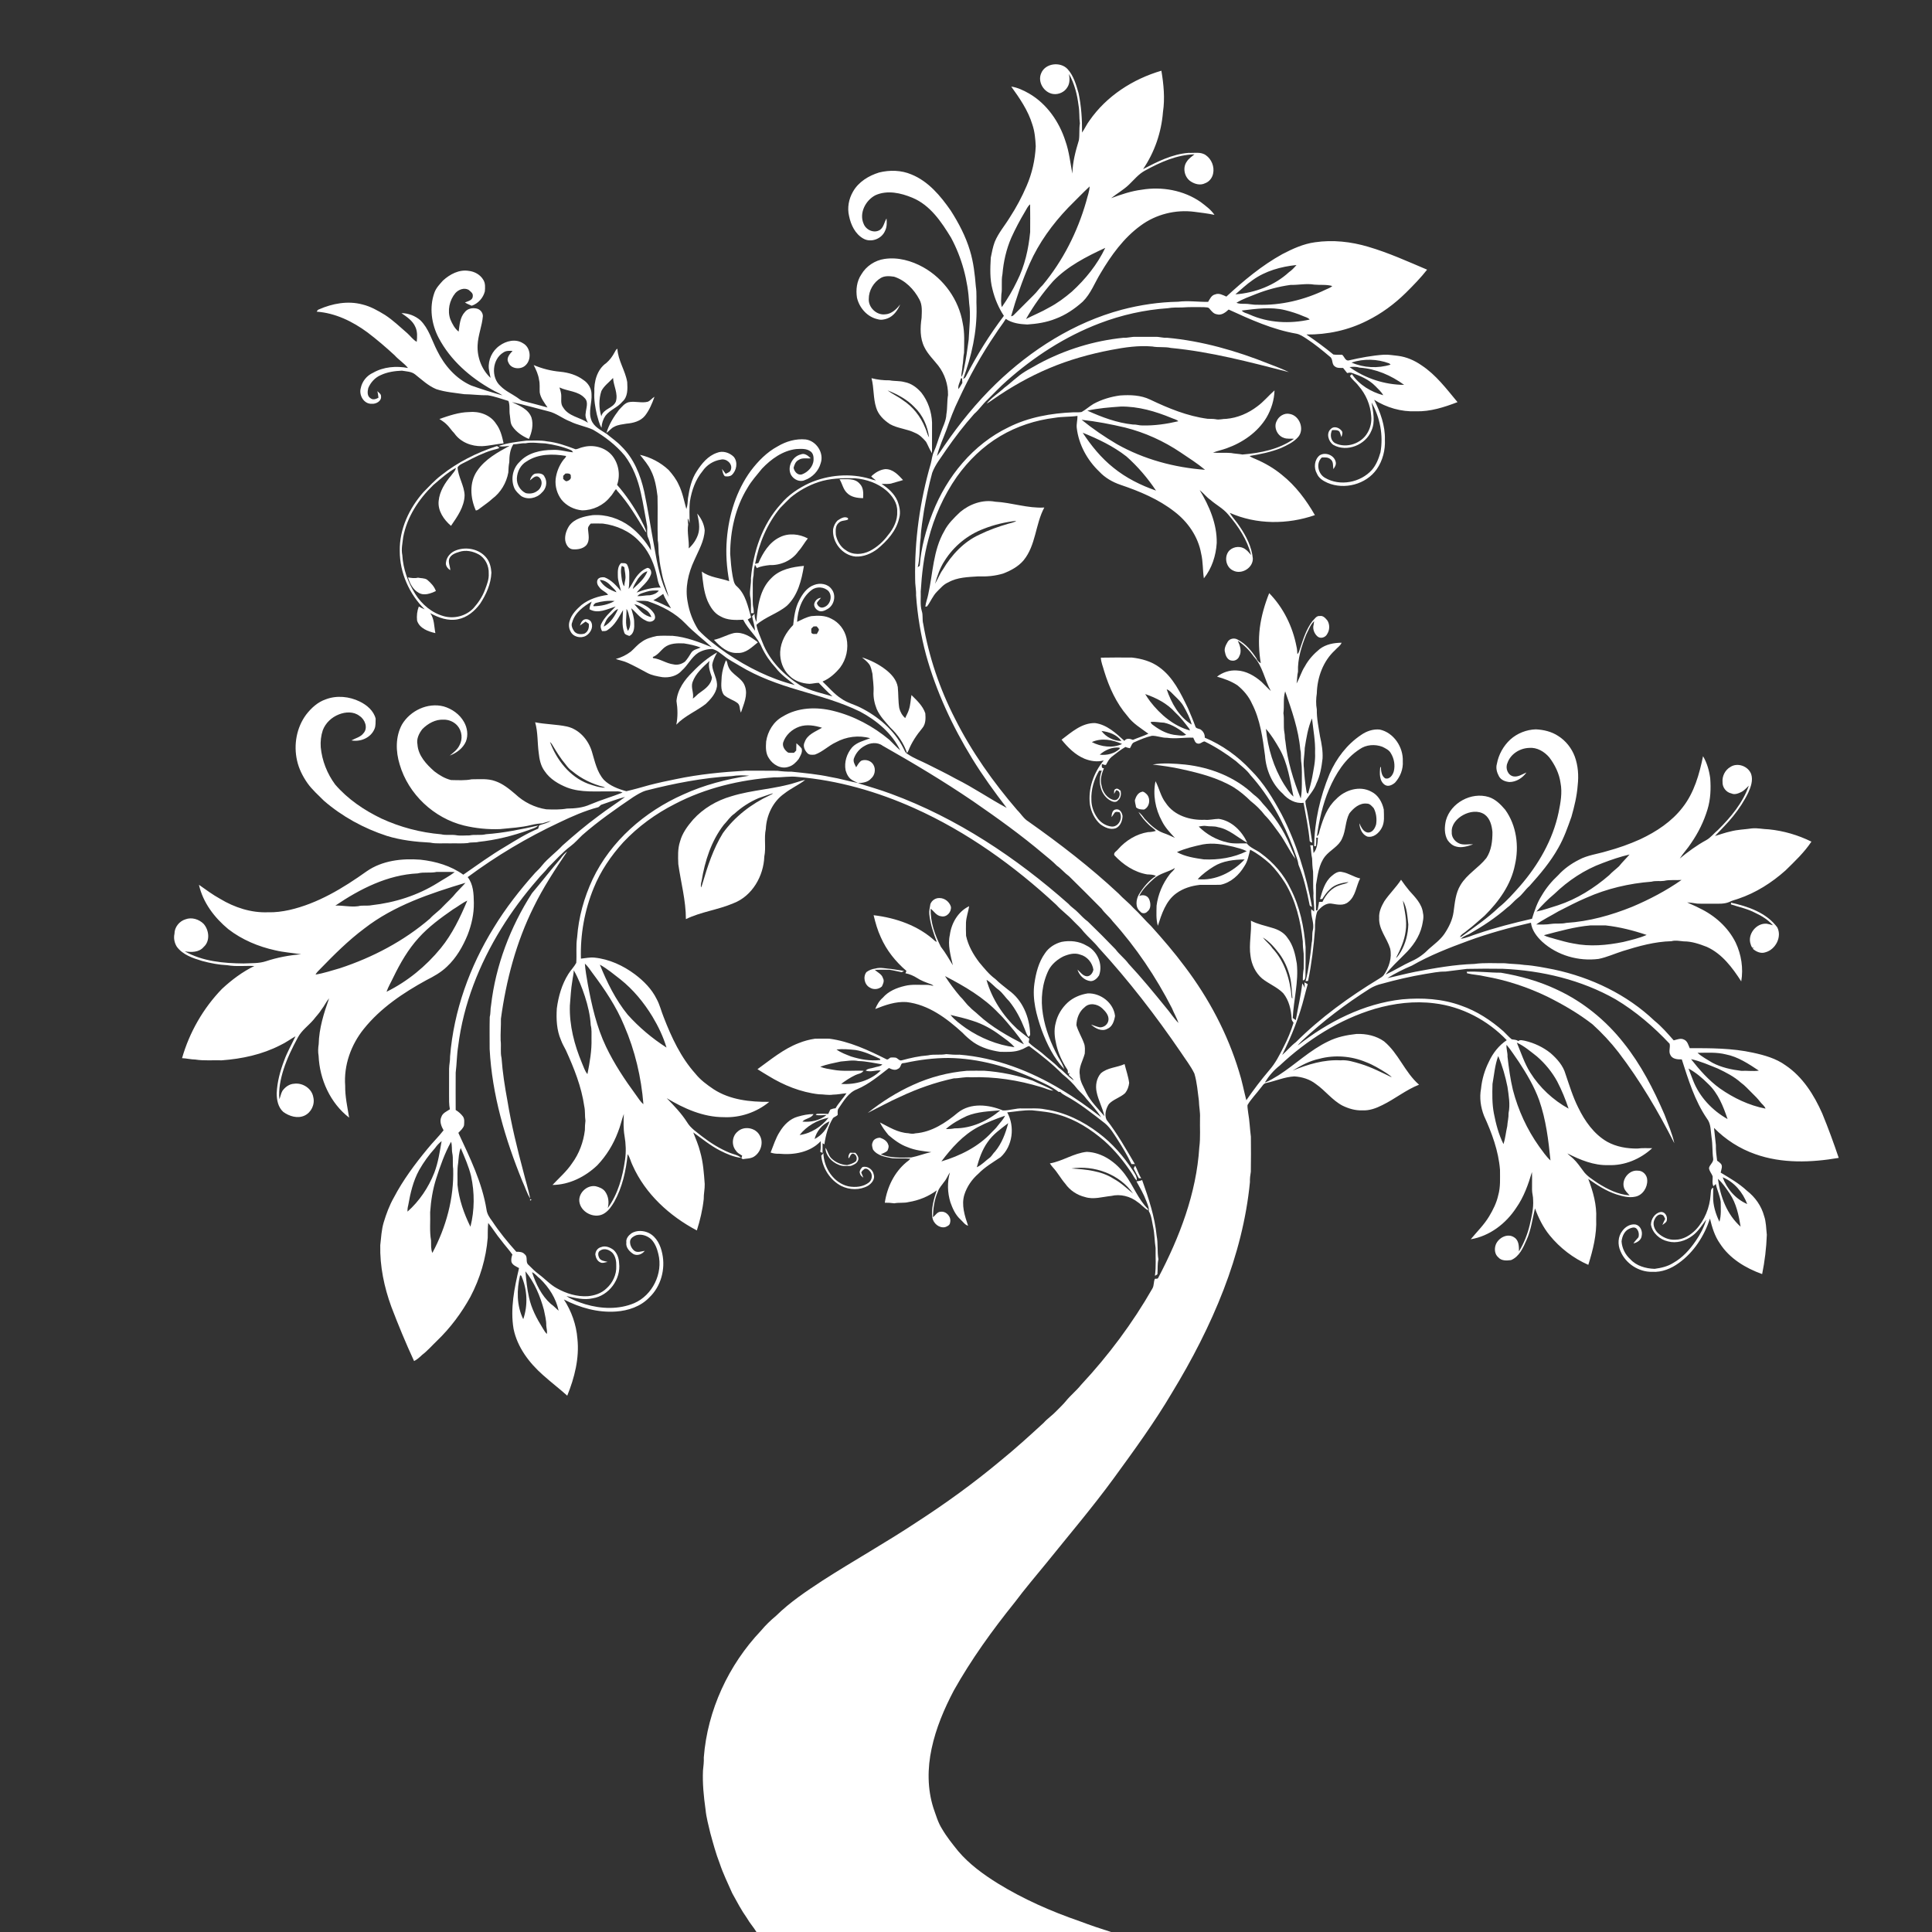 <?xml version="1.0" encoding="utf-8"?>
<!DOCTYPE svg PUBLIC "-//W3C//DTD SVG 1.1//EN" "http://www.w3.org/Graphics/SVG/1.1/DTD/svg11.dtd">
<svg version="1.1" id="Layer_1" xmlns="http://www.w3.org/2000/svg" xmlns:xlink="http://www.w3.org/1999/xlink" x="0px" y="0px"
	 viewBox="0 0 2048 2048" enable-background="new 0 0 2048 2048" xml:space="preserve">
<rect x="0" y="0" width="2048" height="2048" fill="#333333" stroke="none"/>
<g id="_x23_fffffffe" fill="#fff">
	<path d="M1103.68,77.67c4.3-10.78,20.45-12.64,28.05-4.38c6.37,7.04,9,16.45,11.57,25.37
		c2.92,13.75,3.84,27.83,3.73,41.87c2.86-4.07,4.82-8.7,7.84-12.66c18.01-26.05,46.09-44.1,76.24-52.91
		c2.41,14.41,3.89,29.24,1.68,43.8c-1.68,21.55-8.89,42.63-21.08,60.5c15.16-7.86,30.91-15.95,48.24-17.21
		c6.17,0.32,13.09-1.41,18.45,2.58c5.93,4.18,9.09,12.14,7.56,19.28c-0.88,4.67-4.13,8.8-8.65,10.39
		c-4.79,2.39-10.48,0.97-14.78-1.79c-6.98-4.27-9.34-14.74-4.38-21.38c2.01-3.16,5.21-5.18,8.03-7.53
		c-18.72,0.45-36.22,8.33-52.37,17.2c-6.79,3.62-11.61,9.72-17.08,14.95c-5.72,5.48-12.7,9.37-18.85,14.3
		c10.5-3.88,21.19-7.54,32.36-8.94c21.46-3.58,44.55,0.55,62.56,13.07c5.27,4.04,10.84,8.02,14.6,13.6
		c-7.02-1.53-14.16-2.3-21.27-3.25c-19.93-2.59-40.82,2.61-56.99,14.6c-18.04,13.11-31.26,31.55-42.52,50.54
		c-6.18,10.08-10.31,21.64-18.87,30.09c-8.5,7.61-18.1,14.18-28.85,18.15c-9.51,3.82-19.74,5.38-29.91,6.07
		c-7.9-0.36-16.1-1.37-22.81-5.95c-3.22,5.4-7.29,10.21-10.59,15.55c-15.1,22.05-28.06,45.51-39.27,69.75
		c-5.09,10.35-9.18,21.15-12.95,32.04c-3.45,9.33-7.77,18.39-10.15,28.08c2.79-3.36,5.14-7.05,7.57-10.66
		c16.2-23.69,34.36-46.05,54.98-66.02c37.43-36.13,82.92-64.98,133.48-78.5c19.44-5.11,39.5-8.05,59.58-8.42
		c10.58-1.33,21.22,0.28,31.83,0.15c1.85-3.13,3.54-7.06,7.49-7.93c4.09-1.68,8.17,0.72,11.86,2.33
		c18.24-16.86,37.5-32.96,59.33-45.02c10.88-5.66,22.24-10.88,34.52-12.56c18.88-2.78,38.3-0.66,56.55,4.78
		c21.45,6.29,41.85,15.55,62.38,24.26c-6.84,8.72-14.59,16.63-22.44,24.43c-12.14,11.96-26.03,22.23-41.35,29.76
		c-19.77,10-42.04,14.81-64.15,14.53c9.82,6.64,19.38,13.66,28.55,21.19c3.07,0.52,6.22,0.18,9.34,0.29
		c2.4,1.94,3.34,6.9,7.15,5.95c12.2-2.81,24.54-5.15,37.05-6.01c5.02-0.32,9.94,0.77,14.93,1.19
		c8.99,1.13,17.52,4.83,24.93,10c15.42,10.11,26.56,25.09,38.22,39.08c-14.05,5.39-28.81,10.17-44.02,9.72
		c-15.55,0.65-31.23-3.87-44.33-12.21c6.5,13.11,11.78,27.39,11.37,42.23c0.53,11.01-2.32,22.3-8.65,31.39
		c-11.3,16.11-34.28,22.07-52.21,14.41c-4.59-2.03-9.25-4.94-11.23-9.78c-3.48-6.03-2.73-14.73,2.84-19.28
		c6.18-4.1,15.98-0.1,17.19,7.34c0.51,2.73-1.11,5.08-2.59,7.2c-0.53-3.59,0.34-8.15-3.12-10.52c-2.5-2.28-5.96-1.9-9.06-1.84
		c-6.52,6.07-4.07,17.4,3.33,21.57c15.84,9.3,37.53,5.1,49.69-8.34c4.61-5.32,7.18-11.95,9.1-18.63
		c3.21-17.98-0.45-36.97-9.39-52.87c1.61,9.84,4.18,20.52-0.26,30.03c-6.04,14.94-25.95,23.03-40.27,14.93
		c-5.18-3.51-7.97-12.28-2.72-16.89c3.03-3.34,8.54-1.63,11.09,1.51c2.14,1.8,0.9,4.86,0.12,7.05
		c-0.68-1.94-1.13-3.95-2.05-5.78c-1.99-2.11-5.2-1.48-7.79-1.63c-2.34,4.68-1.73,11.14,3.2,13.88
		c11.98,5.91,27.95,0.43,34.41-11.11c3.17-5.32,4.5-11.75,3.81-17.88c-0.81-11.69-5.71-23.02-13.43-31.8
		c-2.7-3.79-6.78-6.41-9.08-10.5c0.52-0.46,1.57-1.37,2.1-1.83c7.76,11.35,20.12,18.75,33.22,22.33
		c-2.14-3.8-5.46-6.7-8.47-9.79c-6.64-6.77-15.54-10.64-24.34-13.74c-1.77-0.78-3.66-0.35-5.45,0
		c-1.42-1.82-2.82-3.64-4.3-5.39c-3.07-0.1-6.53,0.41-8.99-1.83c-3.39-2.42-1.46-7.69-4.93-10.04
		c-7.97-6.75-16.08-13.39-24.84-19.12c-3.36-2.15-6.73-4.54-10.7-5.34c-25.24-4.33-48.75-15.02-71.88-25.6
		c-3.28,3.11-7.73,6.5-12.51,5.03c-3.33-0.44-5.5-3.2-7.51-5.58c-1.28-2.25-4.22-1.62-6.36-1.98c-7.66-0.06-15.34-0.21-22.98,0.34
		c-5.03,0.06-10.08-0.11-15.05,0.78c-24.71,1.69-49.13,7.15-72.27,15.99c-36.46,13.85-69.69,35.43-98.78,61.25
		c-7.09,6.2-13.45,13.2-20.21,19.77c-5.07,4.64-8.8,10.48-14.01,14.98c-10.75,12.08-20.64,24.93-29.83,38.25
		c-5.14,7.93-11.43,15.3-14.72,24.26c-3.65,13.23-6.36,26.7-8.74,40.21c-1.32,9.53-3.18,19.03-3.5,28.66
		c-1.49,10.35-0.6,20.95-3.08,31.2c0.52-0.39,1.57-1.17,2.09-1.56c1.51-19.28,6.58-38.17,13.65-56.13
		c15.01-38.32,42.89-72.61,80.39-90.62c21.33-10.75,45.34-14.96,69.01-15.91c2.86-0.12,5.8,0.29,8.62-0.35
		c4.4-2.53,8.21-5.96,12.56-8.59c8.68-4.69,18.27-7.58,28.04-8.9c10.84-0.79,22.2-0.42,32.15,4.44
		c19.27,9.18,39.34,17.44,60.65,20.26c2.87,0.19,5.79-0.04,8.65,0.48c3.77,0.91,7.53-0.51,11.33-0.4
		c11.92-1.05,23.32-5.99,32.78-13.23c6.74-4.9,12.01-11.46,18.26-16.93c-0.29,10.08-3.41,20.03-8.47,28.72
		c-9.45,15.7-25.34,26.61-42.39,32.68c-4.74,1.73-9.72,2.69-14.4,4.58c6.36,0.5,12.76-0.17,19.13,0.38
		c4.01,0.8,8.13,0.85,12.16,1.61c19.01-1.56,38.76-5.46,54.62-16.68c-3.61-0.37-7.41,0.42-10.84-1.01
		c-6.89-2.22-10.99-11.26-7.53-17.77c2.23-5.22,8.24-8.9,13.9-7.55c10.41,1.77,15.87,16.25,8.96,24.36
		c-4.82,5.55-11.66,8.73-18.21,11.76c-10.71,4.28-22.07,6.59-33.41,8.45c1.98,1.56,4.39,2.37,6.7,3.38
		c9.84,4.24,19.22,9.67,27.49,16.52c14.58,11.55,25.88,26.73,35.1,42.78c-29.06,10.06-61.94,10.16-90.25-2.43
		c2.95,5.16,7.28,9.34,10.43,14.38c6.94,10.17,12.87,21.57,14.03,34.01c0.23,10.04-11.96,17.39-20.83,12.81
		c-8.02-3.56-10.01-15.36-3.84-21.47c4.55-4.25,12.22-4.87,17.1-0.84c2.28,1.55,3.85,3.86,5.73,5.84
		c-4.13-16.25-13.58-30.56-24.42-43.11c-5.21-6.28-12.63-10.01-18.69-15.33c-4.25-2.97-7.36-7.2-11.4-10.41
		c10.19,16.95,18.46,36.01,18.06,56.11c-0.82,13.44-5.15,26.86-13.62,37.46c-1.32-8.76-0.81-17.68-2.9-26.33
		c-3.17-17.86-14.13-33.66-28.44-44.51c-16.81-13.12-36.76-21.43-56.8-28.23c-8.55-2.87-16.65-7.5-22.8-14.16
		c-12.74-12.13-21.74-28.6-23.8-46.16c-0.49-4.3,0.84-8.5,0.77-12.79c-8.02,1.14-16.17,0.6-24.14,2.01
		c-20.26,2.49-40.13,8.93-57.7,19.39c-18.25,10.76-33.71,25.85-46.01,43.02c-14.06,20.14-24.21,42.93-30.26,66.72
		c-4.86,17.91-6.93,36.45-8.07,54.91c0.33,6.93-0.87,14.04,1.12,20.79c1.52,4.39,0.28,9.13,1.54,13.58
		c5.97,34.92,17.45,68.86,33.61,100.37c17.59,35.1,40.46,67.33,66,97.05c4.08,3.94,6.91,9.12,11.88,12.12
		c33.35,23.54,65.8,48.52,95.62,76.4c4.76,5.26,10.52,9.44,15.23,14.76c6.85,6.17,12.59,13.4,19.27,19.76
		c12.49,13.9,24.71,28.08,35.85,43.11c25.19,33.3,45.09,70.76,57.22,110.78c3.28,10.04,5.16,20.45,7.81,30.66
		c7.58-11.02,15.67-21.67,24.33-31.86c6.46-7.33,10.92-16.09,15.23-24.78c4.27-8.17,7.77-16.72,10.51-25.51
		c-0.85-1.36-2.17-2.58-2.03-4.3c-0.57-9.55-2.77-19.5-8.96-27.06c-6.46-6.57-15.32-9.86-22.41-15.6
		c-6.93-5.96-11.07-14.79-12.21-23.77c-1.98-12.48,1.31-24.97,0.41-37.49c7.02,3.75,14.92,5.21,22.46,7.59
		c6.32,1.74,12.66,5.02,16.34,10.64c6.05,7.78,8.3,17.66,9.84,27.18c2.08,19.41-3.39,38.46-4.28,57.76
		c1.02,0.76,2.08,1.53,3.2,2.23c2.3-12.96,5.36-25.79,6.88-38.88c1.18,1.39,1.82,3.12,2.63,4.77
		c-0.08-1.99-0.21-3.96-0.32-5.92c1.15,0.63,2.31,1.28,3.48,1.96c-1.22,4.43-2.5,8.85-3.59,13.32
		c-5.35,21.41-13.65,41.97-23.49,61.69c5.04-4.32,9.21-9.57,14.52-13.57c26.21-26.1,56.38-47.91,87.94-67.09
		c1.79-1.16,3.77-2.16,5.12-3.88c5.6-8.19,9.1-18.41,6.84-28.34c-3.33-10.99-12.28-20.38-11.61-32.42
		c-0.43-6.33,2.35-12.27,5.45-17.6c5.4-8.01,12.48-14.71,17.76-22.81c2.7,3.99,5.64,7.81,8.69,11.55
		c6.12,6.85,13.45,13.96,14.51,23.59c1.15,4.55-0.11,9.2-0.99,13.68c-2.76,11.81-10.02,22.04-18.64,30.34
		c-6.82,6.97-14.17,13.48-19.97,21.37c9.51-4.41,18.36-10.08,27.91-14.4c6.86-3.01,12.92-7.57,18.13-12.92
		c5.68-4.95,11.88-9.51,16.23-15.76c4.71-7.02,8.62-14.8,9.77-23.26c1.37-9.73,2.08-20,7.36-28.58
		c6.86-11.59,19.18-18.19,27.41-28.61c5.37-8.06,6.51-18.19,6.44-27.64c-0.63-6.8-2.51-14.42-8.37-18.61
		c-6.79-4.55-15.88-3.11-22.68,0.65c-6.53,3.56-12.61,10.11-12.07,18.03c-0.43,4.99,2.86,9.64,7.23,11.78
		c4.75,2.53,10.28,0.74,15.39,1.32c-5.74,1.81-11.93,4.05-17.95,2.28c-3.83-0.94-6.92-3.68-9.1-6.84
		c-3.6-6.3-3.38-13.98-1.76-20.82c5.13-18.69,26.95-30.54,45.45-24.83c7.19,2.32,12.65,7.89,17.42,13.5
		c11.98,16.64,14.85,38.72,10.29,58.43c-4.14,21.07-17.24,39.03-32.19,53.89c-6.11,5.21-11.95,10.72-18.39,15.53
		c-2.5,2.46-6.25,3.8-7.74,7.13c0.47-0.18,1.43-0.53,1.9-0.71c13.45-9.85,27.33-19.27,39.41-30.83
		c8.34-6.61,15.33-14.69,22.39-22.6c19.4-22.36,34.82-48.94,40.92-78.14c2.07-10.2,4.04-20.78,2.03-31.15
		c-1.36-9.92-5.92-19.23-11.96-27.13c-5.2-6.09-13.02-10.75-21.26-10.01c-9.92,0.32-19.86,6.47-23.08,16.14
		c-2.39,5.28,0.28,12.75,6.26,14.04c5.1,0.94,9.45-2.27,13.92-4.12c-4.11,5.79-10.81,10.1-18.04,10.12
		c-4.24-0.35-8.89-2.04-11.04-5.97c-2.19-3.94-3.58-8.71-2.29-13.16c1.79-9.87,6.89-19.1,14.24-25.9
		c7.39-6.66,17.15-10.5,27.08-10.81c8.32,0.39,16.76,2.4,23.78,7.06c7.97,5.05,14.11,12.8,17.44,21.62
		c3.61,9.77,4.32,20.39,3.15,30.69c-0.83,11.3-3.52,22.39-6.61,33.27c-3.99,11.26-7.96,22.64-13.95,33.03
		c-8.25,14.83-19.32,27.84-30.59,40.42c-4.51,3.84-7.52,9.11-12.28,12.66c-3.96,3.05-6.95,7.17-11.06,10.03
		c-12.43,10.94-26.31,20.1-40.68,28.25c-3.12,1.35-6.27,2.67-8.8,5c6.07-0.71,11.64-3.54,17.46-5.27
		c19.01-6.51,38.48-11.49,58.06-15.95c2.67-8.51,5.46-17.11,10.33-24.66c4.66-8.05,10.67-15.23,17.48-21.55
		c6.11-6.76,13.62-12.1,21.72-16.22c9.24-5.08,19.9-6.16,29.84-9.26c12.1-3.23,23.93-7.43,35.35-12.58
		c17.11-8.03,33.5-18.8,45.08-33.97c12.19-15.59,17.61-35.05,21.53-54.1c4.22,7.1,6.51,15.23,7.6,23.38
		c0.85,11.04,0.39,22.36-2.88,33.02c-3.81,12.72-9.77,24.76-17.31,35.68c-3.64,5.74-8.44,10.66-12.07,16.37
		c8.77-7.22,17.99-14.01,28-19.46c4.85-2.64,8.11-7.26,12.36-10.69c13.59-13.48,26.39-28.72,32.83-47.01
		c-2.64,2.31-4.88,5.19-8.09,6.73c-3.22,1.54-6.97,3.07-10.46,1.43c-5.51-1.14-9.56-6.47-9.31-12.04
		c-0.55-6.27,2.71-12.76,8.18-15.92c7.58-5.15,19.08-0.98,22.19,7.54c2.13,6.59-0.39,13.56-3.11,19.62
		c-4.3,8.92-9.81,17.23-16.01,24.94c-5.91,7.45-12.82,14.01-19.25,20.99c5.47-1.63,10.85-3.6,16.45-4.81
		c7.41-2.01,15.14-2.11,22.7-3.24c6-0.61,11.91,0.88,17.9,1c15.68,1.56,31.04,6.07,45.17,13.03
		c-7.6,11.47-17.7,20.96-27.48,30.55c-14.57,13-31.41,23.71-49.97,29.98c-3.2,1.19-6.61,1.8-9.62,3.44
		c-5.39,2.3-11.39,1.81-17.1,1.83c-5.67-0.12-11.33,0.14-16.98-0.11c-3.52-0.54-7.03-1.09-10.57-1.3
		c4.22,2.17,8.7,3.79,12.89,6.08c16.25,7.67,30.47,20.27,38.5,36.5c6.03,12.73,8.31,27.26,5.93,41.17
		c-9.38-14.52-20.29-29.28-36.5-36.59c-7.79-3.01-15.89-5.86-24.33-5.82c-4.39-0.32-8.83-1.43-13.18-0.19
		c-17.64,0.42-34.84,5.24-51.58,10.47c-8.55,2.72-16.77,6.51-25.59,8.31c-21.3,2.73-43.87-3.69-59.84-18.24
		c-5.73-5.39-10.9-12.1-11.9-20.13c-22.52,5.11-44.82,11.23-66.5,19.19c-20.41,7.5-40.8,15.42-59.69,26.29
		c-9,3.71-17.7,8.17-26.01,13.24c9.86-2.09,19.6-4.7,29.49-6.69c20.71-3.91,41.59-7.68,62.69-8.33
		c10.67-1.49,21.49-0.63,32.24-0.74c6.95,0.86,13.97,0.7,20.89,1.81c10.56,0.65,20.94,2.85,31.31,4.84
		c39.44,8.41,77.26,26.44,106.61,54.38c7.57,6.08,13.88,13.48,20.3,20.71c3.51-0.79,7.34-2.67,10.85-0.84
		c3.73,1.48,4.65,5.79,6.11,9.1c22.38-0.01,44.96-0.02,66.95,4.79c12.12,2.62,24.48,6.04,34.67,13.41
		c18.16,12.22,30.18,31.37,38.88,51.06c6.37,15.47,12.11,31.22,17.47,47.06c-29.23,5-60.19,6.15-88.51-3.97
		c-16.47-5.76-31.48-15.39-43.69-27.83c0.61,6.11,1.32,12.22,1.99,18.33c-0.13,5.51,0.55,10.98,1.3,16.44
		c1.25,0.84,2.53,1.73,3.6,2.86c2.85,2.52,0.68,6.65,0.17,9.78c9.64,5.82,19.56,11.47,27.82,19.22
		c8.66,6.68,15.34,16.09,18.2,26.73c2.24,6.43,2.12,13.27,2.9,19.96c-0.49,13.98-2.18,27.94-4.96,41.65
		c-17.59-6.29-34.66-16.56-44.89-32.6c-5.47-7.81-8.22-17.05-10.43-26.21c-6.05,18.37-17,35.57-32.85,46.95
		c-8.14,6.04-18.14,10.1-28.4,9.49c-14.24,0.29-28.16-8.76-33.6-21.93c-3.12-6.83-2.81-15.56,2.01-21.54
		c3.14-4.34,8.55-7.6,14.05-6.71c5.11,1.16,7.48,7.18,6.43,11.94c-0.38,4.41-4.75,7.3-8.78,8.1
		c1.49-2.39,3.58-4.31,5.33-6.49c0.93-3.19,0.25-6.9-2.13-9.29c-2.3-2.05-5.52-0.76-7.9,0.39
		c-5.01,2.37-7.34,8.13-7.87,13.34c0.51,7.13,3.92,14.04,9.27,18.81c6.5,7.15,16.4,9.91,25.77,10.21
		c6.86-0.93,13.83-2.51,19.75-6.28c9.84-5.53,17.52-14.08,23.82-23.31c4.83-6.93,8.84-14.53,11.16-22.67
		c-4.54,5.99-8.49,12.67-14.7,17.16c-7.2,5.48-16.9,8.41-25.82,5.99c-8.7-1.88-16.67-8.88-18.11-17.89
		c0.18-5.83,4.07-12.03,10.05-13.2c4.49-0.84,7.47,4.06,6.86,8.05c0.08,2.8-2.92,4.12-4.79,5.64
		c0.9-2.23,1.92-4.39,2.99-6.53c-0.98-1.42-1.22-3.67-3.08-4.17c-3.32-1.61-6.7,1.45-7.93,4.38
		c-2.89,4.81-0.61,10.88,3.04,14.61c4.98,4.75,11.86,7.88,18.84,7.32c8.33-0.06,15.86-4.78,21.53-10.57
		c9.46-10.03,14.83-23.53,15.76-37.22c0.49-2.58-0.34-6.21,2.75-7.34c-0.07,2.99-0.11,5.99-0.1,9
		c-0.26,9.45,2.66,18.66,6.68,27.12c2.06-6.87,1.37-14.09,1.37-21.14c-0.85-6.52-3.88-12.5-5.19-18.9
		c-0.86,0.78-1.71,1.56-2.56,2.33c-1.59-3.3-0.63-6.89-0.8-10.35c-0.97-3.15-3.7-5.6-3.86-9c0.8-3.66,5.02-6,4.41-9.99
		c-1.06-7.37-0.46-14.88-1.7-22.21c-1.05-6.82-0.41-14.53-4.97-20.22c-12.92-18.9-19.63-41.07-26.59-62.64
		c-4.32,0.09-10.03-0.23-12.1-4.71c-2.17-3.71,0.16-8-0.81-11.88c-16.93-18.03-35.89-34.3-57.16-47.03
		c-36.34-20.69-78.12-30.58-119.66-32.43c-12.66-0.2-25.31-0.15-37.97,0.1c-7.69,0.9-15.36,1.89-23.02,2.86
		c-7.26-0.19-14.35,1.54-21.48,2.57c-15.43,2.6-30.68,6.15-45.75,10.33c-4.52,1-8.82,2.79-12.78,5.17
		c-25.53,16.21-49.77,34.53-71.81,55.23c-1.62,1.59-3.29,3.15-4.55,5.06c32.03-25.08,69.85-44.45,110.72-48.94
		c20.98-1.88,42.58-0.65,62.5,6.69c16.68,5.74,31.66,15.63,44.84,27.23c2.95,2.75,5.54,5.91,8.71,8.45
		c2.33,0.52,5.01,0.21,6.93,1.94c2.07-1.86,4.81-0.68,7.23-0.33c9.82,2.32,19.18,6.71,27.06,13.04
		c6.87,6,13.3,13.2,15.83,22.18c4.09,11.97,7.76,24.15,13.46,35.49c6.98,14.35,16.63,28.17,30.72,36.28
		c9.78,5.4,21.06,7.33,32.12,7.2c5.16-0.7,10.37-0.35,15.57-0.37c-12.4,11.47-29.32,18.65-46.35,17.92
		c-15.4,0.57-30.05-5.55-43.51-12.38c1.85,2.09,4.22,3.63,6.22,5.58c3.99,3.74,7.06,8.3,10.33,12.66
		c3.91,5.81,10.14,9.35,15.75,13.29c10.17,6.42,21.47,12.09,33.63,12.94c-2.14-2.44-4.71-4.63-5.83-7.75
		c-3.15-8.85,5.05-19.44,14.43-18.44c5.45-0.23,10.05,4.68,10.08,10.02c0.43,7.66-4.77,16.03-12.62,17.53
		c-6.62,1.48-13.42-0.37-19.74-2.31c-11.02-3.53-20.75-9.96-30.16-16.53c5.16,13.48,9.2,27.75,8.41,42.33
		c0.72,16.65-3.41,33.01-8.34,48.79c-15.94-7-30.08-17.88-41.05-31.36c-6.86-8.47-11.74-18.32-15.47-28.5
		c-2.75,11.15-4.1,22.77-8.87,33.36c-3.64,8.22-7.68,17.81-16.58,21.48c-4.58,0.6-10.18,0.91-13.48-2.97
		c-3.81-3.18-4.28-8.84-2.72-13.27c2.8-7.44,12.66-12.76,19.76-7.76c4.95,3.22,4.88,9.57,4.9,14.82
		c5.24-8.66,9.05-18.2,11.4-28.04c2-8.72,4.18-17.55,3.61-26.57c0.08-3.7-1.19-7.24-1.16-10.92
		c-0.1-6.22,0.21-12.45-0.09-18.66c-3.92,13.23-8.6,26.46-16.6,37.85c-10.93,16.79-28.22,30.08-48.28,33.42
		c6.59-7.99,14.1-15.28,19.46-24.22c4.18-6.97,7.9-14.33,9.65-22.32c2.57-8.85,1.87-18.1,1.9-27.19
		c-1.6-19.96-8.65-39-16.91-57.07c-3.57-9.09-5.03-19.22-3.19-28.85c0.98-9.98,3.89-19.73,8.38-28.67
		c4.18-9.02,10.55-17.19,18.88-22.72c-20.21-21.15-47.62-35.64-76.78-39.09c-21.11-2.69-42.62-0.05-62.99,5.86
		c-37.95,11.29-72.16,33.18-100.88,60.14c-6.36,4.91-11.58,11.13-15.81,17.94c5.35-1.74,10.04-5.02,14.87-7.84
		c17.75-11.46,33.11-26.59,52.34-35.73c9.33-4.69,19.7-6.77,30.01-7.88c10.19-0.37,20.77,1.85,29.18,7.85
		c15.41,12.75,22,32.88,37.09,45.94c-13.87,5.46-25.5,15.09-38.83,21.59c-6.61,3.37-13.86,6.06-21.39,5.62
		c-7.32,0.29-14.51-1.86-21.02-5.05c-10.83-5.73-18.16-15.93-28.11-22.85c-6.51-5.11-14.69-7.6-22.86-8.1
		c-10.35,0.56-19.9,4.89-29.92,7.03c-2.87,0.4-3.97,3.41-5.8,5.25c-4.55,6.11-10.06,11.52-13.92,18.12
		c-0.21,2.82,0.56,5.61,0.76,8.43c1.48,8.3,1.74,16.73,2.82,25.09c0.09,12.35,0.2,24.7-0.05,37.05
		c-0.6,3.66-1.09,7.32-0.95,11.05c-3.79,39.07-13.8,77.41-27.89,113.99c-14.67,38.08-33.51,74.45-54.71,109.28
		c-18.67,31.67-40.38,61.38-62,91.06c-22.43,30.65-47.05,59.59-70.86,89.15c-11.38,13.94-23.08,27.63-33.86,42.05
		c-23.74,29.51-46,60.35-64.57,93.41c-10.24,19.47-18.97,39.98-23.54,61.58c-4.47,20.75-4.58,42.68,1.92,63.02
		c2.68,7.44,4.75,15.22,9.05,21.97c4.91,8.48,11.09,16.12,17.22,23.74c11.74,13.83,26.55,24.59,41.87,34.13
		c27.21,16.76,56.63,29.69,86.81,40.11c11.01,4.14,22.14,7.94,33.35,11.46h-375.9c-3.05-5.12-7.16-9.51-10.07-14.73
		c-5.94-8.33-10.64-17.42-15.59-26.34c-4.61-10.5-9.71-20.79-13.32-31.69c-4.09-10.46-6.95-21.31-9.93-32.1
		c-1.92-8.32-4.28-16.56-5.07-25.09c-1.92-13.62-3.3-27.37-2.7-41.15c0.45-4.65,1.11-9.29,0.87-13.97
		c3.86-50,26.2-98.05,60.62-134.34c4.81-5.79,10.27-11.03,16.05-15.84c14.66-14.38,31.81-25.86,48.93-37.1
		c32.98-21.24,67.28-40.35,99.97-62.03c30.85-19.97,60.68-41.54,88.87-65.1c15.81-12.82,30.82-26.51,45.8-40.26
		c4.08-4.62,9.31-7.98,13.49-12.49c3.47-3.53,7.11-6.91,10.24-10.75c4.92-6.05,11.1-10.94,15.96-17.04
		c28.98-31.07,54.59-65.38,75.7-102.29c1.75-3.13,1.03-6.9,2.53-10.11c1.15-0.28,2.9,0.41,3.51-1
		c22.6-42.95,40.5-89.54,43.57-138.37c1.39-10.35,0.47-20.81,0.75-31.21c0.36-6.07-1.09-12.01-1.16-18.06
		c-1.34-9.69-1.98-19.58-4.82-28.98c-3.89-8.05-9.53-15.11-14.4-22.57c-26.54-38.84-55.36-76.23-87.16-110.85
		c-4.68-5.93-10.58-10.77-15.52-16.47c-3.41-4.56-7.8-8.22-11.7-12.33c-5.46-5.91-12.1-10.52-17.49-16.51
		c-44.58-41.4-94.82-77.47-150.51-102.48c-39.18-17.6-81.12-29.67-123.99-33.2c-8.07-1.01-16.22,0.71-24.32,0.44
		c-36.53,2.59-73.04,11.26-105.64,28.29c-20.29,10.29-38.97,23.88-54.58,40.45c-13.02,14.33-24.15,30.59-31.42,48.6
		c-9.72,23.64-14.29,49.35-13.55,74.88c4.76-0.48,9.47-1.6,14.29-1.12c15.71,1.58,30.51,8.43,43.06,17.81
		c9.28,7.01,17.74,15.55,22.92,26.09c3.37,6.11,4.88,13,7.53,19.43c8.24,21.27,18.1,42.47,33.46,59.6
		c5.32,6.71,12.34,11.85,19.39,16.6c17.36,11.31,38.76,13.57,58.99,13.38c-13.4,11.1-30.97,17.04-48.36,16.22
		c-21.68,0-42.07-9.15-60.33-20.12c7.8,8.01,15.6,16.1,21.63,25.58c3.83,6.42,10.28,10.4,15.94,15.02
		c8.87,6.86,18.49,12.84,28.85,17.17c4.18,1.79,9.04,2.29,12.5,5.5c-7.89-0.92-15.31-4.11-22.31-7.71
		c-10.28-5.22-19.17-12.65-28.5-19.29c2.63,6.76,5.58,13.42,7.31,20.5c3.24,11.09,4,22.65,4.85,34.11
		c0.18,5.39-1.15,10.68-1.04,16.08c-1.22,11.29-3.84,22.42-7.3,33.24c-28.92-15.28-54.58-38.67-68.07-68.89
		c-1.99-3.9-2.77-8.36-5.26-11.99c-1.74,17.48-5.62,35.15-14.26,50.6c-2.66,4.46-5.63,9.03-10.06,11.93
		c-9.33,6.46-23.79,0.38-26.55-10.41c-2.67-9.84,7.22-19.77,17-18.09c3.61,0.91,7.4,2.34,9.78,5.36
		c3.79,5.08,4.61,11.75,2.98,17.8c10.85-14.87,15.78-33.15,18.32-51.14c1.26-8.44,0.9-17.06-0.54-25.44
		c-1.33-7.67-1.06-15.47-0.73-23.2c-2.34,6.3-3.63,12.97-6.21,19.2c-4.86,13.03-12.3,25.09-21.87,35.17
		c-12.73,12.15-29.7,20.75-47.53,20.89c7-7.5,14.88-14.23,20.62-22.81c7.59-10.28,12.16-22.63,13.7-35.27
		c0.04-3.36,0.14-6.7,0.6-10.02c-0.82-5.07-0.11-10.26-1.25-15.27c-2.97-20.83-10.87-40.52-19.54-59.55
		c-1.84-3.53-3.85-6.99-5.19-10.74c-4.56-10.48-5.08-22.18-4.37-33.42c1.68-12.81,5.34-25.6,12.26-36.59
		c2.57-4.07,6.04-7.52,8.35-11.75c0.66-8.98-0.48-18.06,0.92-27c1.54-21.32,7.37-42.26,16.41-61.6
		c19.3-40.66,55.23-71.78,95.99-89.86c22.18-10.16,46-16.35,70.07-19.94c-6.17-0.54-12.44-0.54-18.56,0.42
		c-30.65,1.77-60.97,7.69-90.7,15.28c-5.03,1.47-9.51,4.3-13.91,7.07c-18.51,12.58-36.96,25.41-53.8,40.19
		c-4.12,3.88-7.79,8.27-12.36,11.64c-8.89,6.69-16.21,15.14-24.08,22.95c-3.38,4.58-7.81,8.22-11.25,12.73
		c-14.12,16.18-26.97,33.48-38.25,51.76c-23.33,37.87-40.17,80.23-45.63,124.54c-1.53,9.32-1.47,18.77-2.66,28.12
		c-0.1,13.21-0.04,26.43,0,39.65c2.92,1.75,5.53,4.03,7.6,6.75c2.03,2.72,1.42,6.29,1.27,9.46
		c-0.89,3.33-3.79,5.58-6.05,8.02c12.22,26.22,25.24,52.69,29.88,81.52c0.6,4.58,3.24,8.43,5.95,12.04
		c7.6,11.53,16.39,22.23,25.6,32.51c3.19-0.09,6.81,0.07,9,2.76c3.64,2.68,0.36,8.35,3.9,11.1
		c3.48,3.55,7.03,7.04,11.04,10.02c6.49,4.81,11.97,11.01,19.15,14.87c9.87,5.57,21.27,9.03,32.68,8.34
		c7.2-0.62,14.49-3.07,19.77-8.19c6.68-5.91,10.87-14.84,10.43-23.82c0.16-4.75-0.64-9.77-3.69-13.56
		c-3.16-3.52-8.77-5.81-13.08-2.98c-3.45,1.7-2.55,6.18-0.75,8.81c1.98,2.49,5.53,2.45,8.35,3.4
		c-2.64,0.37-5.51,1.89-8.04,0.35c-3.06-1.46-4.48-4.9-4.97-8.05c-0.01-3.64,2.43-7.08,6.03-7.95c4.44-1.9,9.42,0.12,13.09,2.8
		c3.99,3.42,5.82,8.85,6.06,14c2.2,17.18-10.83,34.76-27.99,37.42c-9.31,2.17-18.73-0.45-27.83-2.36
		c6.08,4.07,13.1,6.45,20.02,8.67c16.79,5,35.52,5.75,51.88-1.18c19.37-8.42,30.69-31.69,25.52-52.14
		c-1.3-5.63-3.47-11.31-7.53-15.53c-4.24-3.84-10.29-5.92-15.93-4.34c-2.69,1.09-5.66,2.76-6.41,5.8
		c-0.6,3.93,1.29,8.08,4.3,10.59c3.3,2.56,7.52,0.67,11.18,0.19c-2.72,3.51-7.56,5.51-11.78,3.57
		c-4.28-2.65-8.57-7.04-7.74-12.52c-0.59-4.1,2.35-7.44,5.44-9.67c5.54-3.41,12.87-3.05,18.57-0.21
		c8.18,4.2,12.36,13.23,14.08,21.86c3.51,16.39-1.42,34.74-13.72,46.35c-9.08,9.59-22.39,14.08-35.31,14.95
		c-19.21,1.39-38.27-4.03-55.25-12.76c8.03,12.38,13.15,26.74,14.3,41.47c2.24,20.69-3.03,41.43-10.76,60.5
		c-8.39-7.56-17.43-14.38-25.81-21.94c-14.59-12.9-27.13-29.48-31.1-48.9c-3.64-21.57,0.88-43.41,5.81-64.41
		c-2.96-1.74-6.82-2.99-8.05-6.54c-0.48-2.67,0.05-5.35,1-7.83c-3.71-5.23-8.12-9.92-11.9-15.09c-4.96-5.84-8.85-12.5-13.72-18.38
		c-0.57,5.2-0.46,10.44-0.52,15.67c-1.74,21.82-8.17,43.22-18.35,62.6c-9.45,17.13-21.27,33.02-35.39,46.58
		c-5.27,5.06-10.07,10.63-15.89,15.08c-2.58,2.45-5.22,4.88-8.45,6.46c-8.74-18.87-16.69-38.12-24.1-57.55
		c-7.62-20.86-12.24-43.01-11.74-65.26c0.93-8.14,1.3-16.39,3.67-24.28c2.75-9.06,6.06-18.01,10.74-26.25
		c9.71-18.5,22.24-35.37,35.52-51.45c5.48-6.82,11.79-12.9,17.17-19.81c-2.39-4.27-4.56-9.53-2.29-14.3
		c1.36-4.1,5.69-5.74,8.99-7.96c-1.04-5.24-0.84-10.61-0.86-15.92c0.13-9.02-0.1-18.04,0.03-27.06c0.05-4.36,1.19-8.62,1.03-12.98
		c3.87-48.44,20.83-95.39,46.32-136.6c12.64-20.77,27.68-40.02,43.86-58.1c2.5-2.51,5.09-4.93,7.25-7.74
		c6.41-7.95,14.84-13.82,21.76-21.27c12.39-11.02,25.07-21.75,38.45-31.58c9.08-6.94,18.76-13.04,27.89-19.89
		c-8.37,2.2-16.49,5.32-24.68,8.11c-1.78,0.37-2.42,2.48-4.13,2.9c-14.21,3.77-27.7,9.74-40.92,16.08
		c-34.2,16.02-66.8,35.45-97.13,57.94c6.06,7.62,6.41,17.87,6.54,27.18c0.2,11.59-2.37,23.07-6.54,33.85
		c-5.13,12.52-12.04,24.59-22.02,33.89c-6.29,6.07-13.98,10.37-21.74,14.26c-24.64,13.51-48.58,29.56-66.32,51.66
		c-13.59,16.84-21.4,38.62-19.77,60.35c-0.17,11.39,2.36,22.56,4.18,33.75c-20-15.41-31.3-40.58-32.36-65.54
		c-0.74-4.08-0.53-8.22,0.09-12.29c0.37-16.76,5.47-32.94,11.04-48.61c-3.12,3.51-4.95,7.93-7.9,11.59
		c-2.44,4.1-5.88,7.44-8.75,11.23c-5.41,6.28-12.5,11.16-16.44,18.63c-5.9,10.87-11.35,22.05-15.16,33.85
		c-3.26,10.22-5.42,20.97-4.47,31.74c1.19-2.96,1.67-6.2,3.24-9c2.91-4.03,7.32-7.31,12.44-7.54
		c9.01-1.25,18.78,5.06,20.28,14.27c1.9,7.7-2.17,16.26-9.39,19.56c-7.39,3.39-16.13,0.63-22.4-3.93
		c-5.53-4.86-7-12.69-7.01-19.71c0.48-11.98,3.66-23.69,7.93-34.84c3.21-8.9,7.99-17.1,11.99-25.64
		c-5.44,3.08-10.48,6.87-16.19,9.48c-19.15,9.85-40.59,14.45-61.94,16c-9.34-0.28-18.75,0.62-28.02-0.82
		c-4.75-0.09-9.37-1.27-14.1-1.47c7.86-27.44,22.47-52.92,42.33-73.44c10.28-9.55,21.62-18.07,34.28-24.23
		c-9.52-0.49-19.14,0.77-28.58-0.86c-9.03-0.42-17.95-2.15-26.67-4.49c-9.85-2.99-20.55-6.45-26.91-15.12
		c-2.51-4.03-3.53-9.02-2.49-13.67c0-6.99,5.07-13.37,11.68-15.37c6.62-2.52,14.29-0.07,19.19,4.76
		c5.88,6.64,7.2,18.28,0.07,24.56c-4.85,5.86-13.15,5.72-20.01,4.64c18.93,10.63,41.16,12.69,62.45,12.84
		c7.91-0.42,16.01,0.14,23.66-2.39c12.05-3.98,24.6-6.35,37.24-7.34c-9.18-1.47-18.49-2.07-27.56-4.24
		c-17.84-3.91-35.12-11.17-49.63-22.38c-14.67-12.12-26.92-28.2-31.14-47.05c7.34,5.15,14.53,10.56,22.42,14.87
		c15.18,9.18,32.84,14.97,50.72,14.26c7.61,0.26,15.2-0.79,22.63-2.4c30.17-6.86,57.07-23.25,82.01-41.01
		c16.47-11.48,37.46-13.85,57-12.33c16.06,1.74,32.19,6.38,45.43,15.91c14.67-10.14,29.09-20.7,44.49-29.74
		c11.32-6.86,22.59-14,34.87-19.05c0.62-1.33,0.42-3.53,2.22-3.89c3.88-1.17,7.79-2.37,11.35-4.35c-3.12,0.63-6.08,1.8-9.15,2.58
		c-3.85,0.21-7.65,0.77-11.39,1.69c-10.93,2.76-22.23,3.28-33.39,4.43c-12.84,0.51-25.75-0.79-38.25-3.78
		c-31.87-7.82-58.98-33.15-68.19-64.76c-4.25-13.73-4.58-29.43,2.44-42.32c8.75-14.75,27.27-23.54,44.14-19.2
		c8.87,2.55,17.04,8.33,21.59,16.46c3.56,6.16,4.68,13.91,2.09,20.64c-3.15,7.3-9.91,12.26-17.18,15.02
		c3.89-3.16,8.12-6.25,10.32-10.91c3.65-6.54,2.72-15.18-2.21-20.8c-3.64-4.16-9.29-6.55-14.79-6.35
		c-8.46-0.46-16.42,4.06-22.25,9.87c-3.59,4.54-6.53,10.42-5.3,16.36c0.78,11.9,9.44,21.08,17.91,28.56
		c5.32,4.06,11.19,7.64,17.76,9.22c7.29,0.1,14.67,0.64,21.86-0.81c8.31,0.02,16.93-1,24.91,1.93
		c8.11,2.74,14.83,8.28,21.27,13.75c9,8.52,20.61,14.29,32.88,16.15c7.31,0.27,14.7,0.5,21.93-0.8c8.4-0.04,16.99-0.87,24.72-4.4
		c11.17-4.74,22.87-8.08,34.13-12.54c-3.65-1.98-7.89-1.03-11.85-1.24c-15.65-0.31-31.88,1.56-46.86-4.09
		c-9.14-3.64-18.15-8.95-23.73-17.27c-4.27-5.6-5.71-12.77-6.4-19.61c-1.47-10.74-0.73-21.78-3.78-32.3
		c11.12,2.22,22.53,2.12,33.63,4.46c13,2.9,22.73,14.09,26.5,26.5c3.18,10.42,5.3,21.81,12.84,30.16
		c6.42,6.34,15.19,9.62,23.74,11.94c8.17-1.89,16.24-4.17,24.3-6.47c9.46-2.44,19-4.52,28.59-6.41c24.08-5.06,48.61-7.43,73.12-8.85
		c11.35,0.03,22.71-0.09,34.07,0.07c4.98,0.67,10,1.02,15.04,0.96c13.79,1.45,27.64,2.7,41.23,5.63c9.88,1.6,19.5,4.57,29.3,6.4
		c-2.12-1.15-4.46-1.86-6.42-3.26c-3.7-2.11-5.65-6.24-6.81-10.16c-1.7-8.65,1.22-17.79,6.89-24.41c5.05-5.44,12.54-7.05,19.14-9.65
		c-12.08-3.51-25.43-1.72-36.41,4.32c-7.82,3.61-13.99,10.09-22.17,13.02c-2.75,0.27-6.08,0.65-8.1-1.68
		c-2.81-2.91-4.88-7.52-2.82-11.42c2.75-8.3,11.66-11.27,18.47-15.35c-7.7-2.4-16.21-3.86-24.02-1.17
		c-7.85,2.73-14.66,8.92-17.24,16.92c-1,4.29,1.91,8.27,5.29,10.57c2.04,0.42,4.16,0.2,6.24,0.21c0.76-0.81,1.54-1.6,2.34-2.37
		c0.05-2.59,0.1-5.17,0.22-7.75c1.93,1.76,3.97,3.45,5.52,5.59c1.27,3.97-1.36,7.74-3.1,11.13c-2.83,3.57-6.24,7.06-10.79,8.26
		c-7.91,2.78-16.58-2.2-20.71-8.99c-3.66-5.19-3.42-11.78-3.01-17.8c1.6-10.8,7.81-21.22,17.57-26.48
		c15.97-9.84,35.94-10.47,53.74-5.98c21.83,5.39,42.12,16.25,59.33,30.63c3.87,3.67,7.39,7.73,11.48,11.17
		c-8.77-18.19-24.95-31.73-42.54-41.05c-20.75-10.19-43.16-16.21-65.23-22.79c-21.6-6.36-43.05-13.99-62.37-25.72
		c-5.53-3.43-11.45-6.27-16.51-10.39c-3.96-2.85-7.76-6.47-12.67-7.48c-5.17,0.01-10.42,1.41-14.88,4.06
		c-7.25,4.76-10.8,13.1-17.24,18.72c-4.99,5.89-13.24,7.87-20.66,7.09c-5.58-0.95-11.3-1.9-16.31-4.66
		c-6.72-3.71-13.51-7.3-20.46-10.55c-4.03-1.93-8.47-2.61-12.65-4.05c5.78-1.57,11.26-4.24,16.02-7.88
		c3.77-3.23,6.84-7.27,11.06-9.97c4.74-3.7,10.66-5.29,16.43-6.54c5.6-0.53,11.24-0.22,16.85-0.18c14.49,1.3,28.13,6.68,41.48,12.11
		c-9.12-8.42-19.19-15.86-27.76-24.9c-10.9-11.45-25.31-18.9-40.16-23.88c-4.26-0.82-8.66-0.27-12.97-0.32
		c7.09,3.16,14.94,6.14,19.36,12.94c1.44,2.25,2.28,6-0.31,7.74c-2.44,2-5.9,1.54-8.42-0.02c-6.26-2.76-10.1-8.69-15.21-12.95
		c1.26,5.04,3.26,9.97,3.14,15.26c0.3,4.99,0.11,11.77-5.17,14.15c-1.99-0.94-4.86-1.27-5.4-3.83c-2.84-7.51-1.46-15.77-1.21-23.6
		c-4.61,7.69-8.67,16.25-16.53,21.2c-1.62,1.38-3.82,0.99-5.76,1.12c-1.15-2.37-2.11-5.11-0.84-7.63
		c3.47-7.36,9.79-12.68,15.25-18.49c-8.82,2.71-18.76,8.19-27.72,2.9c0.14-2.86,1.25-5.51,2.34-8.11
		c-8.66,5.15-17.74,11.67-20.61,21.89c-1.62,3.35,0.25,6.89,2.11,9.69c2.59,3.17,7.23,3.48,10.9,2.35c3.88-1.97,5.12-6.4,4.5-10.45
		c-1.12-0.78-2.25-1.54-3.37-2.29c-2.06,1.34-3.99,2.85-6.02,4.24c0.8-1.92,1.43-4.08,3.1-5.45c2.79-2.66,8.01-1.15,9.17,2.44
		c2.13,5.24-1.33,11.24-5.93,13.89c-5.46,3.08-13.58,1.18-16.28-4.72c-1.9-3.49-2.16-7.72-0.79-11.44
		c2.03-6.82,7.23-11.94,12.4-16.52c8.06-6.34,18.18-9.45,28.23-10.78c-2.56-3.54-7.37-4.63-9.61-8.5
		c-1.99-2.19-2.9-5.65-1.14-8.23c1.77-1.88,4.54-2.14,6.99-1.8c7.25,2.76,12.48,8.77,17.38,14.51
		c-1.09-5.51-3.42-10.83-3.31-16.53c-0.1-4.52-0.18-9.74,3.4-13.08c2.1,0.21,4.75-0.46,6.31,1.4c1.79,3.2,2.54,6.95,2.43,10.6
		c-0.02,5.17,0.16,10.37-0.7,15.49c2.26-2.91,4-6.17,5.82-9.36c3.28-5.53,7.83-10.69,13.96-13.06c3.29-0.16,4.87,4,3.92,6.79
		c-2.74,8.08-10.13,12.96-15.25,19.38c8.15-3.18,16.76-5.6,25.59-5.27c-3.28-4.82-3.47-10.81-5.01-16.26
		c-3.23-12.22-8.87-24.12-17.98-33.06c-9.96-10.64-24.08-16.7-38.38-18.55c-4.26-0.22-8.52-0.04-12.78-0.04
		c-1.52,1.7-3.25,3.63-2.91,6.11c0.43,5.52,2.04,11.69-1.55,16.56c-3.58,4.14-9.6,5.03-14.77,4.63c-4.68-0.52-7.19-5.28-7.85-9.48
		c-0.64-5.43,1.3-10.9,4.21-15.42c5.66-7.78,15.76-10,24.74-11.29c14.15-1.08,28.49,3.54,39.81,12
		c8.99,6.88,16.42,15.6,22.14,25.35c0-4.38-1.09-8.71-2.71-12.75c-2.33-4.18-0.74-9.09-1.48-13.6c-2.21-11.45-3.92-23-6.52-34.38
		c-3.09-14.21-8.4-28.2-17.23-39.85c-9.33-11.17-21.06-20.13-33.6-27.39c-7.83-3.56-16.52-4.85-24.24-8.75
		c-8.01-3.02-14.75-8.9-23.23-10.78c-12.81-3.2-25.5-6.93-38.42-9.72c7.93,3.81,17.46,7.4,20.74,16.41
		c2.27,7.5,0.46,15.69-2.77,22.66c-6.8-2.87-13.28-7.2-17.49-13.37c-2.35-3.39-1.99-7.62-2.62-11.49
		c-0.96-5.1,0.33-10.44-1.54-15.39c-7.26-2.15-14.42-4.89-21.93-6.04c-8.33,0.14-16.6-1.04-24.93-1.14
		c-9.92-1.48-20.07-2.17-29.64-5.34c-8.5-3.5-15.27-9.97-22.38-15.6c-3.93-3.2-9.32-3.13-14.08-3.99
		c-7.59,0.31-15.37,1.41-22.32,4.67c-6.04,2.54-10.82,7.75-13.3,13.76c-0.93,3.67-1.35,8.67,2.48,10.87
		c2.56,2.03,5.82,0.76,8.33-0.63c-0.17-2.35-0.7-4.65-1.16-6.95c1.46,1.63,3.99,2.94,3.87,5.43c0.64,5.23-5.36,8.32-9.86,7.95
		c-8.35,0.38-13.81-9.22-11.6-16.69c1.4-7.06,6.36-13.17,12.91-16.12c11.18-6.43,24.64-7.49,37.13-5.12
		c-4.08-5.13-9.78-8.55-14.12-13.42c-9.21-8.51-18.75-16.67-28.74-24.25c-15.76-11.63-34.15-20.65-53.94-22.04
		c0.6-0.95,1.11-2.08,2.31-2.37c14.37-6.34,30.85-9.42,46.27-5.24c8.61,2.07,16.35,6.52,23.85,11.1
		c8.57,5.58,15.93,12.71,23.65,19.37c3.35,3,5.99,6.88,9.98,9.11c0.52-5.24,0.87-10.77-1.4-15.68c-2.79-6.67-9.09-10.77-14.79-14.74
		c7.28,0.04,14.52,2.82,20.03,7.57c8.99,8.78,12.17,21.3,17.76,32.16c7.69,15.7,19.87,29.79,36.08,36.97
		c10.92,3.89,22.01,7.4,33.18,10.48c-3.34-2.43-7.3-3.77-10.81-5.9c-23.3-12.97-44.38-31.35-56.88-55.21
		c-7.54-14.45-10.03-32.07-4.48-47.62c1.76-5.11,5.58-9.01,9.09-12.95c7.3-6.7,17.15-11.97,27.34-10.29
		c6.18,0.65,12.3,4.05,15.46,9.5c2.33,3.64,1.96,8.16,1.63,12.27c-1.79,6.94-7.07,12.84-13.89,15.18
		c-2.47-1.01-4.96-1.99-7.2-3.46c3.17-1.44,8.32-2.25,8.29-6.7c0.53-3.1-2.44-4.95-4.45-6.72c-4.7-2.56-10.62-0.28-13.98,3.46
		c-6.32,7.58-8.7,18.53-5.31,27.9c2.05,4.79,4.54,9.69,8.76,12.94c1.03-7.18,1.39-15.18,6.64-20.78c2.79-3.58,7.86-4.64,12.14-3.71
		c3.81,0.63,6.89,4.14,6.92,8.03c-0.86,10.47-5.17,20.33-5.6,30.87c-0.61,12.73,4.35,25.91,13.74,34.65
		c-0.7-3.22-1.34-6.46-1.85-9.72c-0.91-9.4,3.64-19.04,11.4-24.41c6.91-5.13,17.02-7.54,24.69-2.66c8.47,4.43,9.63,17.73,2.43,23.82
		c-5.18,4.59-15.3,3.46-17.81-3.51c-2.53-4.53,1.57-8.95,4.46-12.12c-3.31-0.13-6.82-0.37-9.68,1.62
		c-12.01,7.19-13.51,26.6-2.98,35.75c4.91,5.01,11.43,7.9,17.17,11.79c2.26,1.43,4.2,3.55,6.95,4.02c8.55,2.2,17.1,4.41,25.61,6.8
		c-3.3-5.02-7.35-9.92-8.29-16.04c-0.27-4.41,0.35-8.89-0.7-13.23c-0.75-5.59-3.16-10.73-5.68-15.7c8.98,3.84,18.53,6.24,28.25,7.09
		c8.64,0.86,17.32,3.37,24.35,8.63c5.11,3.26,8.71,9.06,8.7,15.21c0.63,9.08-3.55,18.35-0.23,27.24
		c2.67,7.35,10.18,10.8,16.29,14.78c5.26,4.4,11.01,8.24,15.7,13.28c13.14,12.74,20.15,30.36,24.09,47.93
		c4.11,19.64,7.13,39.5,10.79,59.23c3.11,17.88,6.5,36.22,15.14,52.37c-2.02-7.65-5.14-14.99-6.8-22.75
		c-1.37-6.54-2.82-13.09-3.26-19.77c-1.21-5.72-0.26-11.64-1.49-17.36c-0.48-15.63,0.13-31.27-0.27-46.89
		c-1.15-9.24-2.66-18.63-6.9-27.03c-2.9-6.25-7.47-11.48-11.7-16.83c11.29,2.59,21.96,8.17,30.41,16.11
		c4.12,4.67,8.01,9.69,10.57,15.42c4.1,8.17,5.75,17.22,8.18,25.95c1.39-3.69,1.38-7.66,1.73-11.52c1.51-9.91,3.69-20.07,9.33-28.54
		c5.26-8.18,11.84-16.33,21.39-19.53c6.09-2.55,13.25-0.26,17.79,4.22c4.65,5.63,3.1,14.58-2.1,19.32c-2.07,1.66-4.83,1.67-7.31,1.3
		c-2.11-2.04-2.33-5.12-3.07-7.79c1.31,1.72,2.61,3.44,3.94,5.17c2.21-1.05,5.01-1.88,5.58-4.62c1.9-6.05-4.88-11.8-10.66-10.41
		c-7.87,1.12-15.11,5.75-19.55,12.33c-7.44,9.01-11.43,20.38-13.24,31.81c-0.99,7.7-0.27,15.46-0.46,23.19
		c-0.62-1.68-0.94-3.48-1.85-5.03c-0.17,2.16,0.22,4.31,0.43,6.46c-1.36,8.45,1.14,16.89,0.59,25.39c4.36-3.96,7.88-8.97,9.79-14.56
		c2.54-7.31,0.75-15.08-0.77-22.39c4.16,5.03,7.28,11.1,7.89,17.68c-0.43,11.49-6.56,21.55-11.02,31.84
		c-6.41,13.65-10,29.17-7.04,44.17c1.75,10.51,5.6,20.7,11.35,29.67c8.91,9.52,19.53,17.29,30.14,24.82
		c22.04,14.87,46.25,27.02,72.1,33.58c-7.04-5.77-14.78-10.96-20.29-18.31c-5.91-6.35-10.88-13.59-14.62-21.42
		c-4.5-11.16-14.51-18.78-19.8-29.49c-8.14,0.45-16.86,0.68-24.13-3.61c-6.66-3.22-10.71-9.84-13.65-16.35
		c-4.1-9.84-4.98-20.61-6.08-31.1c8.43,6.35,19.38,6.75,29.02,10.22c-2.7-14.67-3.78-29.69-2.5-44.57
		c2.1-25.76,10.11-51.57,25.47-72.58c7.77-10.21,16.97-19.67,28.39-25.77c8.85-5.33,19.32-8.33,29.67-7.35
		c11.31,1.47,19.75,14.25,15.97,25.16c-2.22,8.26-8.91,15.22-16.96,17.98c-5.29,2.48-11.69-0.7-14.46-5.48
		c-4.42-8.32,1.29-19.62,10.3-21.77c4.01-1.84,7.85,1.47,10.56,4.13c-4.27,0.44-9.02-0.91-12.8,1.7c-3.21,1.5-4.57,5.14-5.38,8.35
		c0.77,3.97,4.14,8.07,8.6,7.06c6.52-2.29,12.22-8.28,12.57-15.42c0.16-3.2-0.32-6.87-3.09-8.92c-4.35-3.41-10.13-2.81-15.29-2.6
		c-14.32,1.67-26.55,10.56-36.25,20.73c-5.36,6.68-11.23,13.03-15.48,20.53c-12.81,20.81-18.21,45.5-18.28,69.74
		c0.53,7.84,1.17,15.69,2.54,23.43c0.94,3.96,1.2,8.6,4.71,11.29c9.26,8.47,11.58,21.3,14.94,32.8c-1.2,0.72-2.4,1.44-3.59,2.17
		c2.33,4.11,4.87,8.11,7.72,11.89c-0.33-5.23-2.09-10.21-3.13-15.32c0.87-0.87,1.73-1.75,2.61-2.61c0.04,3,0.71,5.93,1.97,8.66
		c1.27-16.36,3.49-34.65,15.98-46.63c8.94-9.21,22.15-11.71,34.41-12.83c-2.49,15.12-6.41,31.36-18.02,42.24
		c-9.8,8.27-22.66,11.71-32.32,20.23c1.05,6.49,4.1,12.39,6.36,18.51c7.45,19.43,22.79,34.81,40.15,45.75
		c10.6,5.78,22.6,8.2,34.09,11.6c-5.12-4.52-9.79-9.5-14.58-14.34c-3.32-0.01-6.52,0.96-9.81,1.04c-7.76-0.39-15.75-2.95-21.28-8.63
		c-6.89-6.39-10.16-16.07-9.75-25.33c0.59-10.89,6.27-20.75,13.77-28.4c1.01-8.73,2.04-17.69,6.14-25.61
		c3.51-7.01,8.41-14.26,16.18-16.89c6.18-2.41,14.38-1.24,18.38,4.46c5.15,6.31,2.96,16.86-4.02,20.92
		c-3.03,1.86-7.12,3.85-10.48,1.6c-2.79-1.51-5.06-5.33-3.38-8.39c1.13-2.7,3.7-4.75,6.67-4.93
		c-1.43,1.81-3.13,3.42-4.34,5.39c0.27,2.73,3.18,5.48,6.06,4.94c7.53-1.24,11.18-11.48,6.31-17.34
		c-4.53-4.68-12.71-5.32-17.87-1.31c-10.51,7.76-14.82,21.27-15.49,33.82c4.92-2.32,9.76-5.04,15.16-6.09
		c7.07-0.69,14.59-0.8,21.02,2.72c8.29,3.91,14.27,11.87,16.22,20.77c2.28,10.66-0.18,22.24-6.73,30.98
		c-5.09,6.21-11.21,11.77-18.71,14.87c6.5,6.06,12.17,13.09,19.69,17.98c6.16,4.47,13.67,6.25,20.4,9.61
		c18.79,9.42,35.68,23.7,45.39,42.6c1.39,2.5,2.2,5.7,5.1,6.92c6.36,4.39,13.69,6.98,20.54,10.47c10.14,5.13,20.4,10.05,30.32,15.6
		c18.51,9.19,35.55,21.03,53.77,30.76c-12.9-16.8-25.34-33.98-36.44-52.03c-21.04-34.29-38.19-71.15-48.99-109.98
		c-5.62-20.71-9.13-41.98-10.64-63.35c0.26-5.71-1.11-11.31-0.97-17.01c-0.76-41.35,5.03-82.74,16.54-122.47
		c1.18-4.22,1.42-8.7,3.32-12.7c2.81-6.15,4.49-12.72,6.92-19.02c2.18-6.88,6.11-13.37,6.34-20.74c1.22-6.72,0.57-13.59,1.73-20.32
		c0.16-11.18-3.54-22.41-10.41-31.26c-5-6.34-11.01-12.06-14.6-19.38c-4.88-9.6-4.53-20.78-3.02-31.15
		c0.24-6.55,0.99-13.54-2.32-19.52c-5.7-10.82-15.04-20.38-26.88-24.15c-4.62-0.65-9.78-1.14-13.98,1.33
		c-7.73,4.59-12.87,13.33-12.79,22.36c-0.44,8.94,8.15,17.2,17.1,16.24c6.89-0.24,12.22-5.41,16.21-10.54
		c-2.66,6.25-7,12.43-13.59,14.9c-3.2,1.17-6.74,1.87-10.07,0.85c-11.12-2.3-19.65-12-22.16-22.84c-1.34-8.42-0.26-17.44,4.58-24.65
		c5.18-8.84,14.43-14.99,24.56-16.46c14.22-2.13,28.75,1.91,41.16,8.84c21.77,12.21,37.68,34.5,41.78,59.18
		c2.22,10.32,1.49,20.91,1.43,31.39c-1.02,4.69-0.75,9.52-1.69,14.22c-0.11,3.85-1.31,7.59-1.2,11.46c1.83-2.59,2.12-5.81,2.84-8.8
		c2.23-10.21,3.57-20.58,4.97-30.92c0.53-12.68,2.31-25.45,0.52-38.11c-1.29-24.27-7.71-48.39-19.25-69.82
		c-10.2-16.73-22.04-34.42-40.82-42.25c-12.24-5.13-26.65-8.43-39.29-2.76c-10.5,5.41-17.61,19.07-12.49,30.43
		c2.53,6.51,11.11,10.34,17.26,6.35c4.03-2.83,4.52-8.17,6.97-12.13c0.41,4.51,0.49,9.3-1.7,13.41c-3.62,8.36-14.95,12.57-22.94,7.9
		c-8.62-4.87-13.19-14.52-15.08-23.89c-2.09-8.73-0.32-18.16,4.17-25.85c5.82-10.31,16.6-16.89,27.67-20.28
		c11.27-2.8,23.53-2.53,34.3,2.08c17.97,7.29,30.83,22.74,41.62,38.26c8.49,13.29,15.9,27.41,20.42,42.57
		c3.75,12.31,5.17,25.18,6.2,37.95c1.19,7.34,0.32,14.83,0.76,22.24c0.5,25.89-5.26,51.55-14.18,75.75
		c1.21-0.64,2.41-1.45,2.97-2.77c11.53-22.47,24.95-43.98,40.18-64.13c-5.59-8.54-9.63-18-12.04-27.91
		c-2.98-11.02-2.49-22.56-1.84-33.83c1.14-5.62,2.17-11.3,4.19-16.68c3.9-9.48,10.72-17.29,16-25.97
		c6.87-10.56,12.81-21.71,17.77-33.29c5.78-13.29,9.02-27.66,9.69-42.12c-0.39-7.84-1.07-15.72-3.66-23.2
		c-4.49-14.78-13.36-27.63-22.3-40.03c6.79,1,13.06,4.05,18.98,7.4c18.81,10.97,31.92,29.91,38.46,50.42
		c3.96,11.13,5.1,22.93,7.36,34.45c0.21-12.13,3.38-23.94,6.91-35.47c0.91-5.85,0.07-11.86,1.05-17.72
		c-0.86-6.35-0.26-12.81-1.42-19.14c-1.41-11.56-4.37-23.14-10.14-33.33c0.82,4.67,1.04,9.88-1.65,14.01
		c-2.92,5.15-9.3,8.08-15.07,7.25C1106.63,98.27,1099.64,86.88,1103.68,77.67 M1132.24,220.24
		c-16.6,17.37-30.96,37.14-40.75,59.18c-7.89,18.08-14.28,36.87-19.68,55.81c1.18-0.09,2.16-0.58,2.95-1.46
		c6.99-7.01,14-14.01,21.01-21.01c3.48-3.22,5.95-7.35,9.5-10.53c21.52-25.84,36.96-56.51,46.19-88.79
		c1.26-5.25,3.38-10.39,3.59-15.81C1147.23,204.94,1139.85,212.71,1132.24,220.24 M1086.51,224.43
		c-5.35,8.91-10.2,18.13-14.5,27.59c-5.29,12.22-8.28,25.39-9.37,38.63c-1.49,7.1,0.05,14.46-1.18,21.61
		c-0.12,4.42-0.74,8.96,0.51,13.29c6.1-8.71,11.55-17.89,16.13-27.5c8.18-16.13,12.17-34.09,13.91-51.98
		c0.05-9.83,0.11-19.65-0.05-29.48C1089.39,218.62,1088.21,221.74,1086.51,224.43 M1116.21,298.23
		c-10.84,12.29-20.55,25.66-28.59,39.95c8.05-4.21,16.55-7.52,24.38-12.13c8.75-4.54,16.67-10.5,24.16-16.85
		c14.44-13.18,27-28.73,35.44-46.44C1151.69,271.98,1131.55,282.19,1116.21,298.23 M1327.88,296.9
		c-6.53,4.49-12.28,9.99-18.3,15.11c20.75-1.51,41.41-9.36,56.85-23.54c3.03-2.05,5.53-4.78,7.91-7.54
		C1357.96,282.61,1341.4,287.18,1327.88,296.9 M1367.96,302.03c-12.44,1.73-24.66,4.98-36.35,9.58
		c-7.08,2.88-14.47,5.31-20.96,9.39c2.66,1.05,5.52,1.09,8.36,1.03c4.69-0.12,9.27,1.27,13.98,1.02
		c24.89,0.88,49.78-5.18,72.16-15.99c2.41-1.2,5.17-1.94,7.15-3.86c-6.24-1.83-12.74-0.87-19.11-1.49
		C1384.76,300.29,1376.4,302.21,1367.96,302.03 M1316.31,329.18c1.92,2.53,5.55,2.84,8.28,4.24
		c19.91,8.95,42.6,10.02,63.73,5.32c-1.68-2.01-4.3-2.56-6.58-3.52c-6.33-2.79-12.97-4.83-19.66-6.52
		C1347.01,325.06,1331.44,327.37,1316.31,329.18 M1432.66,384.3c12.93,5.69,27.95,6.42,41.44,2.22
		c-0.36-0.33-1.09-0.99-1.45-1.32C1459.84,380.41,1445.65,380.05,1432.66,384.3 M1430.55,389.12
		c16.7,12.03,37.29,18.77,57.88,18.85c-13.76-10.06-30.08-17.14-47.22-18.26C1437.75,388.58,1434.1,388.72,1430.55,389.12
		 M1018.47,401.28c-0.66,3.83-3.34,7.12-2.46,11.21c1.39-2.17,2.87-4.29,4.1-6.56c-0.01-1.69-0.16-3.37-0.26-5.04
		C1019.5,400.99,1018.81,401.19,1018.47,401.28 M593.06,410.71c0.82,2.4,1.53,4.87,1.83,7.4c0.44,4.69-1.05,9.88,2.14,13.9
		c5.77,9.45,17.79,10.29,26.23,16.18c-1.6-3.16-3.17-6.57-2.42-10.21c0.38-5.19,3.3-11.57-0.95-15.89
		C613.04,414.41,601.82,414.91,593.06,410.71 M1152.62,435.29c15.38,6.94,31.45,13.02,48.35,14.72c3.38-0.23,6.59,1.08,9.97,1
		c12.87,0.29,25.6-1.54,38.12-4.47c-1.92-1.96-4.77-2.35-7.16-3.46c-17.08-7.03-35.29-12.41-53.9-12.11
		C1176.14,431.8,1164.25,432.71,1152.62,435.29 M1146.58,444.99c11.76,9.56,24.39,18.17,37.46,25.87
		c28.51,16.08,60.89,24.76,93.36,27.15c-8.14-6.81-17.19-12.51-25.98-18.46c-17.87-12.03-37.74-21.04-58.64-26.31
		C1177.55,449.64,1162.1,446.69,1146.58,444.99 M1147.71,458.71c9.02,13.76,19.58,26.75,32.51,37.04
		c13.35,10.86,28.96,18.66,45.18,24.29c-8.86-13.28-19.32-25.53-31.27-36.14C1180.19,472.98,1164.05,465.31,1147.71,458.71
		 M659.15,599.8c-1.7,4.87-0.52,10.02,0.07,14.98c0.59,2.29,0.85,4.82,2.52,6.67c0.23-2.24,0.43-4.47,1.01-6.64
		c0.97-4.57-0.57-9.09-0.94-13.61C660.92,600.73,660.03,600.26,659.15,599.8 M676.4,613.4c-2,3.58-4.73,6.91-5.62,10.99
		c5.98-5.45,12.54-10.99,15.51-18.76C681.95,606.52,679.08,610.19,676.4,613.4 M635.77,614.72c3.5,6.89,10.76,10.59,17.71,13.12
		c-1.07-2.53-3.4-4.16-5.19-6.14C645.07,618.05,640.88,614.73,635.77,614.72 M685.22,627.29c-3.31,1.2-7.25,1.74-9.57,4.65
		c4.46,0.12,8.83-1,13.29-0.96c3.56-0.56,7.27-1.89,9.45-4.95C693.95,625.79,689.47,625.85,685.22,627.29 M692.58,636.25
		c6.45,2.42,12.59,5.53,18.76,8.57c-2.86-5.04-6.25-9.81-8.34-15.25C699.57,631.87,696.36,634.51,692.58,636.25 M631.32,639.24
		c-1.07,0.86-2.5,1.77-2.27,3.36c7.74-0.02,15.71-1.66,22.46-5.52C644.68,636.48,637.87,637.29,631.32,639.24 M672.43,640.54
		c4.99,5.67,10.14,12.31,18.1,13.62c-1.07-2.89-2.79-5.57-5.38-7.31C681.17,644.29,677.19,641.36,672.43,640.54 M646.69,652.66
		c-3.55,2.98-5.49,7.26-6.79,11.62c7.31-3.91,11.96-11.36,15.31-18.72C651.6,646.73,649.52,650.3,646.69,652.66 M664.08,645.5
		c0.36,7.71-1.98,16.09,1.55,23.31c2.9-4.1,3.01-9.4,1.64-14.08C666.44,651.58,666.13,648.16,664.08,645.5 M862.39,664.04
		c-0.8,0.77-1.6,1.55-2.39,2.34c-0.02,1.42-0.1,2.86,0.08,4.3c1.19,2.08,3.78,1.14,5.75,1.38c0.81-1.35,1.67-2.68,2.26-4.14
		c0.07-1.7-1.51-2.71-2.38-3.94C864.59,663.97,863.48,663.99,862.39,664.04 M704.35,686.33c-4.14,3.35-7.14,8.23-12.37,10.09
		c0.08,0.3,0.24,0.88,0.32,1.17c7.6,0.82,13.98,5.72,21.53,6.66c4.26,1.09,8.96-0.33,12.39-2.96c2.55-2.9,4.6-6.2,6.6-9.48
		c2.24-3.38,6.5-3.81,9.89-5.41c-5.69-2.21-11.68-3.41-17.67-4.37C718,681.72,710.16,681.73,704.35,686.33 M582.97,786.43
		c7.06,19.1,20.83,36.85,40.29,44.31c5.89,1.99,11.97,4.21,18.25,4.21c-0.41-0.19-1.24-0.58-1.65-0.78
		c-12.12-3.13-23.72-8.65-33.3-16.75c-2.79-1.81-4.94-4.35-6.87-7c-5.49-6.4-9.87-13.65-14.19-20.85
		C584.83,788.38,583.97,787.31,582.97,786.43 M916.64,790.62c-5.4,2.86-9.53,7.79-11.53,13.56c-0.93,3.35,1.04,6.29,2.47,9.15
		c1.63-2.55,3.04-5.48,5.73-7.1c4.7-1.57,10.33,0.25,12.69,4.74c2.55,4.61,1.37,10.93-2.67,14.33c-3.39,3.99-9.01,4.63-13.91,4.84
		c11.71,3.69,23.61,7.04,35.14,11.36c69.82,25.71,132.76,67.66,188.19,116.75c2.93,3.45,6.92,5.7,9.99,9
		c3.33,3.35,6.55,6.82,10.39,9.6c10.02,9.64,19.8,19.53,29.44,29.54c4.03,5.55,9.72,9.63,13.74,15.21
		c13.88,14.88,26.76,30.62,39.59,46.42c4.63,5.32,8.36,11.5,13.37,16.44c-1.84-5.45-4.83-10.43-6.97-15.76
		c-16.99-33.17-38-64.43-62.89-92.15c-3.47-4.78-8.3-8.36-11.66-13.24c-11.46-11.57-22.92-23.14-34.57-34.51
		c-4.61-3.33-8.19-7.84-12.84-11.11c-4.33-4.4-9.12-8.28-13.89-12.17c-23.79-20.16-49.18-38.38-74.85-56.08
		c-31.07-21.15-63.36-40.45-96.05-58.98C930.09,786.4,922.26,787.25,916.64,790.62 M1698.86,914.86
		c-19.24,7.02-36.56,18.62-51.25,32.8c-6.83,5.63-13.02,12.01-18.92,18.6c7.82-1.5,15.29-4.4,22.92-6.65
		c20.07-6.61,38.22-18.12,54.15-31.84c3.2-3.51,7.08-6.27,10.51-9.53c3.43-4.36,7.5-8.19,11.1-12.42
		C1717.65,908.08,1708.17,911.29,1698.86,914.86 M442.88,925.83c-31.96,1.48-61.35,16.5-87.37,34.14
		c8.06-0.31,16.05,1.74,24.1,0.65c4.68-1.26,9.6-0.07,14.33-1.06c24.68-2.73,48.9-10.43,70.01-23.63
		c6-3.86,12.42-7.14,18.09-11.49c-6.36-0.44-12.73,0-19.09-0.19C456.34,925.78,449.46,924.1,442.88,925.83 M1763.94,933.75
		c-4.38,0.63-8.88-0.35-13.18,0.86c-23.72,1.84-47.32,7.31-69.12,17.03c-10.15,4.24-19.85,9.46-29.67,14.41
		c-7.8,4.7-16.08,8.62-23.52,13.91c5.3,0.14,10.64,0.23,15.91-0.58c5.29-0.75,10.72,0.18,15.97-1.08
		c24.05-1.49,47.62-8.09,69.93-17.1c18.29-7.74,36-17.03,52.27-28.43C1776.34,933.28,1770.02,932.31,1763.94,933.75
		 M386.24,984.22c-17.08,12.74-32.14,27.84-46.96,43.09c-1.77,1.78-3.65,3.51-4.8,5.79c8.8-1.43,17.29-4.33,25.87-6.75
		c34.66-11.43,67.67-28.74,95.41-52.58c4.11-4.61,9.38-7.92,13.49-12.51c4.72-4.96,10-9.42,14.21-14.84
		c3.23-3.63,6.84-6.91,9.96-10.63C455.88,947.15,417.59,959.84,386.24,984.22 M480.05,964.1c-12.82,8.94-25.62,18.25-36.11,29.88
		c-11.28,12.35-19.71,27-26.98,42c-2.39,5.12-5.39,9.99-7.23,15.35c22.2-10.95,41.79-27.06,57.45-46.17
		c12.26-15,20.68-32.71,28.14-50.45C489.87,957.23,485.22,961.1,480.05,964.1 M1487.09,954.56c1.81,10.71,4.66,21.55,2.95,32.47
		c-1.28,10.13-5.59,19.48-10.21,28.45c2.28-1.64,3.48-4.29,5.06-6.53c5.12-8.75,7.68-18.9,7.99-28.98
		C1491.83,971.39,1491.58,962.17,1487.09,954.56 M1636.61,991.34c3.67,2.19,8,2.68,12,4.07c6.37,1.75,12.74,3.65,19.28,4.74
		c17.42,3.55,35.41,1.9,52.69-1.59c8.41-2.08,16.98-3.98,24.93-7.48c-14.1-4.77-28.66-8.46-43.46-10.11
		c-5.37-0.06-10.74,0.03-16.09-0.01C1669.18,982.42,1652.87,987.11,1636.61,991.34 M1338.68,993.76
		c3.04,4.08,7.31,7.1,10.1,11.43c13.32,14.11,18.85,33.6,20.46,52.52l0.82,0.6c-0.79-7.6-0.8-15.29-2.62-22.75
		c-2.2-8.83-5.92-17.36-11.35-24.68C1351.17,1004.41,1345.69,998.03,1338.68,993.76 M619.99,1021.47
		c0.48,7.2,1.87,14.33,3.05,21.48c4.2,22.75,9.34,45.62,19.38,66.61c8.68,18.18,19.9,35.03,31.8,51.25
		c2.47,3.32,4.56,7.01,7.82,9.66c-2.28-28.54-8.93-56.86-20.35-83.2c-8.34-20.3-20.75-38.61-33.85-56.09
		C625.32,1027.86,623.16,1024.22,619.99,1021.47 M635.88,1022.57c7.56,18.79,16.64,37.25,29.49,53.04
		c12.06,13.41,25.96,25.13,41.15,34.85c-3.45-11.59-8.76-22.58-14.97-32.93c-9.03-14.82-20.22-28.45-33.81-39.29
		C650.66,1032.77,643.72,1026.9,635.88,1022.57 M608.21,1028.53c-0.07,3.85-1.1,7.56-1.53,11.37c-1.5,8.61-1.84,17.34-2.6,26.04
		c-0.64,21.04,4.78,41.78,12.87,61.08c1.77,3.89,2.93,8.31,5.75,11.57c2.44-12.4,4.69-24.91,4.31-37.59
		c-0.09-4.73,0.42-9.53-0.79-14.16c-0.59-10.48-3.02-20.8-6.25-30.77C616.82,1046.6,613.2,1037.19,608.21,1028.53
		 M1607.88,1105.22c4.48,10.69,8.03,21.86,14.24,31.75c9.99,15.91,24.18,29.16,40.64,38.22
		c-3.29-9.92-7.27-19.63-12.1-28.9c-5.5-10.03-12.86-18.99-21.51-26.46C1622.38,1114.55,1615.73,1108.82,1607.88,1105.22
		 M1597.03,1107.55c-0.54,4.23,1.26,8.25,0.99,12.48c1.36,11.79,2.91,23.61,5.68,35.19
		c5.58,21.53,14.99,42.07,27.89,60.19c3.77,5.08,7.3,10.42,11.99,14.74c-2.15-21.5-4.77-43.27-11.96-63.81
		c-5.19-14.45-13.08-27.73-21.46-40.52C1605.8,1119.72,1601.88,1113.27,1597.03,1107.55 M1799.47,1116.05
		c4.7,4.32,10.48,7.23,15.88,10.58c9.46,4.98,20.07,7.25,30.6,8.52c6.17-0.37,12.33,0.7,18.49-0.25
		c-10.87-7.17-22.03-14.69-35.04-17.22C1819.6,1115.23,1809.46,1115.96,1799.47,1116.05 M1398.41,1122.39
		c-10.18,2.13-19.47,7.16-28.25,12.55c16.07-6.66,33.26-11.88,50.84-10.94c7.33-0.67,14.38,1.74,21.33,3.76
		c11.51,3.51,22.19,9.11,33.02,14.25c-1.6-1.91-3.81-3.1-5.76-4.57c-6.89-4.34-13.89-8.62-21.53-11.53
		C1432.46,1119.4,1414.75,1118.01,1398.41,1122.39 M1588.17,1119.45c-3.52,9.44-4.29,19.71-6.06,29.59
		c-0.29,10.47-0.5,21.04,1.5,31.37c2.16,11.11,5.04,22.23,10.16,32.4c1.99-6.18,2.51-12.72,3.98-19.03
		c0.27-4.64,1.57-9.12,1.38-13.78c1.93-9.28,0.14-18.72-1.15-27.93C1595.73,1140.93,1592.66,1129.91,1588.17,1119.45
		 M1792.58,1122.73c9,11.45,18.73,22.52,30.63,31.09c14.47,10.16,30.89,17.99,48.31,21.37c-1.01-3-3.85-4.72-5.65-7.16
		c-2.55-3.39-5.56-6.37-8.58-9.3c-3.92-3.77-7.45-7.97-11.9-11.11c-7.1-6.39-15.68-10.74-24.22-14.82
		C1811.81,1129.02,1802.48,1124.86,1792.58,1122.73 M1789.86,1132.66c1.64,4.19,3.22,8.41,4.86,12.61
		c6.77,17.49,20.32,31.85,36.56,40.98c-4.52-13.38-9.91-27.22-20.39-37.13C1804.6,1142.8,1797.73,1136.9,1789.86,1132.66
		 M461.1,1217.11c-6.42,7.07-12.04,14.89-16.77,23.2c-6.38,11.55-9.35,24.55-11.61,37.44c-0.6,2.14-0.86,4.36-0.73,6.61
		c12.55-11.14,22.15-25.47,28.32-41.04c4.19-10.81,5.8-22.34,7.82-33.69C465.44,1211.76,463.05,1214.27,461.1,1217.11
		 M462.36,1249.39c-3.69,11.53-5.58,23.56-6.38,35.58c0.35,9.98-0.79,20.06,0.94,29.94c0.14,4.44-0.35,9.03,1.4,13.25
		c14.59-27.25,23.02-58.11,22.06-89.1c-0.85-5.51,0.22-11.14-0.93-16.61c-0.82-4.01,0.03-8.19-1.32-12.11
		C471.35,1222.64,466.64,1236.02,462.36,1249.39 M485.68,1232.7c-1.3,7.72-0.49,15.58-0.7,23.37
		c1.59,15.46,6.84,30.43,13.71,44.33c4.42-17.56,4.5-36.12,0.65-53.77c-2.48-10.29-6.85-19.95-10.93-29.66
		C486.35,1221.93,486.26,1227.42,485.68,1232.7 M1826.08,1247.96c4.46,12.37,13.9,23.2,26.06,28.38
		C1847.48,1264.1,1838.45,1252.93,1826.08,1247.96 M1821.09,1249.61c2.43,18.75,9.59,37.92,24.03,50.71
		c-1.96-12.12-4.55-24.59-11.48-34.96C1829.87,1259.8,1826.1,1254.12,1821.09,1249.61 M556.97,1347.65
		c0.88,9.24,1.71,18.5,3.79,27.58c2.49,11.72,8.17,22.45,14.45,32.54c1.38,2.17,2.59,4.53,4.53,6.29
		c0.47-3.06-0.49-6.01-0.68-9.01c0.13-5.62-1.44-11.05-2.48-16.51C572.64,1373.9,566.58,1359.45,556.97,1347.65 M563.98,1348.58
		c4.07,12.46,9.97,24.76,19.88,33.61c3.06,2.05,5.48,4.85,8.31,7.2c-2.71-13.03-10.2-24.73-19.69-33.87
		C569.5,1353.36,567.4,1350.1,563.98,1348.58 M551.34,1351.84c-3.73,15.31-3.76,32.16,3.32,46.56
		c5.13-14.9,4.31-31.65-2.07-46.05C552.27,1352.22,551.65,1351.96,551.34,1351.84z"/>
	<path d="M1190.93,358.04c4.4,0.31,8.65-1.22,13.06-0.99c7.01-0.03,14.03,0.01,21.05,0.01
		c4.04-0.13,7.93,1.32,11.99,0.96c37.2,3.39,73.52,13.82,108.14,27.69c7.12,2.71,14.28,5.44,21.15,8.76
		c-41.27-10.54-82.71-21.62-125.18-25.64c-6.47-1.47-13.15-0.28-19.63-1.54c-14.63-1.29-29.22,0.9-43.56,3.62
		c-22.44,4.3-44.59,10.46-65.67,19.38c-21.03,8.85-41,20.17-59.7,33.22c-2.22,1.54-4.42,3.11-6.78,4.41
		c5.4-6.7,12.82-11.24,19.06-17.05c4.58-3.34,8.68-7.29,13.16-10.75c6.97-6.1,15.44-10.05,23.38-14.68
		C1129.1,370.64,1159.69,361.16,1190.93,358.04z"/>
	<path d="M651.47,373.55c0.86-1.37,1.39-3.16,3-3.84c0.66,12.52,8.4,23.13,10.41,35.33c0.38,7.1,0.81,15.61-5.11,20.74
		c-5.03,6.19-13.19,8.6-18.01,14.98c-2.5,3.73-3.94,8.16-4.11,12.66c-2.68-4.23-3.53-9.32-4.99-14.04
		c-1.69-7.68-3.14-15.48-2.64-23.38c-0.49-11.42,2.85-24.41,12.72-31.22C646.36,381.66,649.25,377.76,651.47,373.55 M637.5,414.5
		c-2.88,8.64-2.69,18.21-0.08,26.86c1.89-8.07,12.39-8.43,15.4-15.66c2.67-8.51-2.5-16.64-2.95-25.03
		C645.7,405.23,640.37,408.9,637.5,414.5z"/>
	<path d="M923.83,400.9c6.24,1.58,12.62,2.36,19.06,2.25c5.31,1.05,10.79,0.4,16.02,1.89c7.17,1.28,13.16,5.87,17.83,11.25
		c7.02,9.02,10.81,20.3,11.27,31.66c-0.1,10.85,0.05,21.69-0.05,32.53c-2.47-3.85-4.1-8.14-6.28-12.14
		c-3.3-3.81-6.85-7.58-11.64-9.47c-8.45-4.28-18.35-4.62-26.63-9.26c-6.39-4.18-12.38-9.9-14.61-17.42
		C925.5,422.03,926.6,411.17,923.83,400.9 M940.93,413.83c4.96,3.9,10.89,6.42,15.94,10.25c10.8,6.95,19,17.43,23.8,29.31
		c1.6,3.32,2.15,7.12,4.18,10.24c-1.6-11.95-6.67-23.64-15.49-32.02C961.59,423.37,951.32,417.98,940.93,413.83z"/>
	<path d="M686.71,425.84c2.77-1.15,4.5-3.8,7.08-5.26c-2.48,7.08-5.44,14.15-10.08,20.11c-4.73,5.85-12.47,7.81-19.64,8.41
		c-4.31,0.77-8.84,1.07-12.77,3.19c-3.37,1.43-5.45,4.65-8.45,6.63c2.67-8.99,7.74-17.21,13.45-24.61c3-3.01,5.68-6.83,10.03-7.94
		C673.06,424.9,680.01,427.61,686.71,425.84z"/>
	<path d="M465.8,444.14c10.1-3.49,20.45-7.12,31.26-7.33c10.83-1.11,22.71,2.86,28.75,12.35c4.67,6.01,6.44,13.54,8.04,20.81
		c-7.63,0.73-15.14,2.64-22.81,2.98c-11.14,0.34-22.86-4.17-29.37-13.54c-3.21-3.2-5.51-7.19-8.93-10.19
		C470.64,447.25,468.17,445.75,465.8,444.14z"/>
	<path d="M528.59,472.76c9.41-3.32,19.53-4.4,29.38-5.68c7.36,0.1,14.82-0.66,22.08,0.82c10.38,1.04,20.29,4.67,29.98,8.31
		c2.77-0.13,5.2-1.83,7.95-2.25c10.91-3,23.63,0.13,30.98,9.01c6.9,8.54,8.86,20.65,5.18,30.98c9.6,11.02,17.87,23.18,24.83,36.04
		c2.2,4.75,5.18,9.26,6.16,14.48c-0.31-0.33-0.93-1-1.24-1.33c-9-14.71-17.68-29.86-29.41-42.61c-0.37-0.51-1.12-1.54-1.49-2.05
		c-2.37,2.55-3.68,5.89-6.22,8.3c-7.04,8.96-18.41,14.26-29.77,14.21c-8.36-0.75-16.42-4.73-21.75-11.27
		c-4.68-6.17-6.99-14.04-6.25-21.77c0.87-7.43,3.78-14.66,8.33-20.61c0.96-1.3,2.57-2.26,2.71-4.01
		c-14.03-2.42-29.6-2.38-41.87,5.83c-6.27,3.58-9.94,10.75-10.25,17.83c-0.32,6.51,3.51,12.97,9.41,15.74
		c4.09,0.96,8.73,0.39,12.13-2.28c4.9-2.91,6.66-10.94,1.74-14.68c-3.5-2.57-6.78,1.6-9.45,3.48c0.82-3.41,3.25-7.56,7.24-7.34
		c3.13-0.4,7.21,0.33,8.37,3.73c3.31,5.37,1.57,12.63-3.08,16.63c-5.33,5.99-15.11,7.97-21.93,3.48
		c-2.81-2.56-5.88-5.14-7.31-8.76c-3.72-9.12-1.57-20.5,5.68-27.3c8.74-9.79,22.69-12.75,35.29-12.78
		c7.28-0.45,14.25,1.98,21.45,2.56c-0.63-0.98-1.27-2.08-2.46-2.42c-8.59-3.63-17.74-5.71-26.95-7c-7.02-0.16-14.06-1.6-21.05-0.15
		c-4.36-0.28-8.53,1.07-12.86,1.09c-3.61,5.59-4.22,12.5-4.27,18.99c-0.75,3.59-0.86,7.24-1.03,10.9
		c-1.98,10.94-8.06,21.25-17.03,27.88c-3.44,3.3-7.48,5.88-11.24,8.78c-2.05,1.23-3.63,3.44-6.19,3.57
		c-5.88-13.21-7.12-29.82,1.54-42.13c8.31-12.27,21.69-19.53,34.38-26.46C536.41,473.02,532.45,473.88,528.59,472.76 M599.38,501.99
		c-0.79,0.8-1.58,1.6-2.36,2.4c-0.04,1.09-0.05,2.18-0.04,3.28c1.22,0.92,2.15,2.72,3.95,2.41c2.28-0.7,4.82-2.23,4.12-5.01
		C605.63,501.64,601.69,501.73,599.38,501.99z"/>
	<path d="M467.78,503.77c17.32-13.76,37.37-23.84,58.35-30.71c1.46-0.55,2.29,1.07,3.25,1.83c-2.56,1.17-5.35,1.61-8.02,2.42
		c-9.67,3.03-18.75,7.58-27.7,12.29c-3.05,1.63-6.54,2.8-8.61,5.77c0.6,10.32,7.09,19.29,7.45,29.65
		c-0.3,12.29-7.76,22.67-14.43,32.4c-7.6-6.56-14.18-15.95-13.07-26.47c0.99-10.17,6.71-19.17,13.19-26.8
		c1.79-2.66,4.55-4.84,5.07-8.17c-8.85,4.87-16.36,11.74-24.02,18.23c-15.39,14.96-27.84,33.79-31.83,55.17
		c-0.7,6.32-2.3,12.7-0.94,19.07c0.85,14.64,5.92,28.92,13.78,41.27c6.94,11.08,17.73,20.12,30.5,23.56
		c10.92,2.9,23.19-0.29,31.06-8.49c5.17-5.78,9.58-12.33,12.29-19.64c2.08-5.5,4.35-11.17,3.97-17.16
		c0.36-8.03-3.57-16.36-10.72-20.35c-6.1-3.34-13.62-4.91-20.36-2.68c-4.15,1.25-9.06,2.92-10.75,7.35c-1.33,4.03,1,8.03,1.07,12.09
		c-2.83-1.71-5.29-4.91-4.54-8.37c0.65-5.86,5.21-10.67,10.62-12.64c10.96-4.2,24.86-1.43,32.3,8c3.54,4.41,4.85,10.09,5.21,15.62
		c-0.44,11.9-5.51,23.13-11.95,32.97c-5.74,7.79-13.77,14.61-23.52,16.46c-10.27,2.11-20.48-1.53-29.35-6.48
		c4.43,6.17,4.01,14.05,5.43,21.18c-7.66-1.74-16.82-5.02-19.4-13.27c-0.54-5.06,0.01-10.18,1.83-14.93
		c2.03,1.12,4.11,2.15,6.26,3.03c-16.35-16.2-26.5-38.84-26.43-61.98c-0.46-23.03,9.99-45.15,24.99-62.2
		C454.93,515.61,460.79,509.04,467.78,503.77z"/>
	<path d="M923.51,505c4.03-3.88,9.06-7.04,14.74-7.68c8.11-0.36,13.95,6.08,19.01,11.55c-3.65,1.28-7.45,2.05-11.12,3.25
		c-3.72,1.42-7.74,0.7-11.6,0.89c6.88,4.42,13.26,10.11,16.66,17.71c2.3,5.8,3.79,12.33,1.98,18.48c-3,13.54-12.77,24.23-23.16,32.8
		c-6.59,4.97-14.69,8.38-23.05,7.97c-14-1.23-25.01-15.09-23.86-28.93c0.64-3.42,2.2-6.77,4.68-9.24
		c3.18-2.06,7.31-4.94,11.1-2.61c0.02,0.38,0.07,1.14,0.1,1.52c-3.17,1.54-7.22,0.75-9.82,3.46c-3.83,3.04-3.41,8.43-3.15,12.81
		c1.38,6.48,4.91,12.84,10.7,16.33c7.34,5.38,17.47,4.71,25.29,0.74c7.64-3.94,14.22-9.83,19.31-16.74
		c5.94-7.02,10.31-15.96,9.76-25.34c0.32-8.67-5.09-16.23-11.27-21.78c-9.33-8.08-21.58-12.22-33.75-13.21
		c-13.08-0.27-26.35-0.05-38.87,4.18c-10.49,3.57-20.32,9.07-28.91,16.06c-3.8,3.57-7.39,7.34-11.06,11.04
		c-14.11,16.93-22.73,37.94-26.81,59.47c0.88-0.22,2.65-0.66,3.53-0.88c4.81-10.84,11.47-21.97,22.54-27.31
		c9.34-4.8,20.81-3.57,29.87,1.25c-3.59,4.34-6.16,9.43-10.01,13.56c-6.72,9.72-18.71,15.1-30.41,14.67
		c-4.66,0.54-9.39,1.2-13.71,3.14c-0.64-1.18-1.26-2.35-1.86-3.53c-1.29,3.62-1.41,7.43-1.57,11.22
		c-1.34,5.96-0.62,12.1-0.84,18.16c0.2,5.72-0.58,11.56,0.8,17.19c0.27,1.57,0.22,3.17,0.29,4.77c-0.75,0.01-2.25,0.03-3,0.04
		c-0.22-6.05,0.55-12.2-0.87-18.15c-0.8-6.34,1.26-12.56,0.85-18.91c2.48-28.34,12.13-57.03,31.47-78.41
		c8.1-9.87,19.06-17.09,30.54-22.49c20.13-8.71,43.26-10.76,64.33-4.4c2.02,0.6,4.02,1.36,6.16,1.55
		C926.79,507.86,925,506.6,923.51,505z"/>
	<path d="M889.94,508c7.19,0.16,16.07-1.42,21.33,4.73c4.14,3.99,3.98,10.02,3.67,15.33c-6.07-0.06-12.94-1.04-17.28-5.72
		C893.65,518.45,892.85,512.6,889.94,508z"/>
	<path d="M1017.8,542.77c10.15-8.49,23.93-13.47,37.13-10.94c17.49,0.9,34.44,7.19,52.08,6.17
		c-9.57,17.77-8.83,40-22.01,56.02c-5.52,6.51-13.29,10.72-21.16,13.79c-8.66,2.79-17.79,3.53-26.84,3.18
		c-10.74,0.74-22.05,0.86-31.69,6.29c-4.97,2.03-8.38,6.26-12.1,9.92c-4.48,4.49-6.7,10.61-10.49,15.6
		c-0.46,0.08-1.38,0.24-1.83,0.32c0.46-4.5,2.28-8.7,3.1-13.14c4.99-22.41,5.14-46.59,16.93-66.97
		C1004.94,555.04,1011.44,548.86,1017.8,542.77 M1042.59,560.63c-16.96,6.4-31.59,18.43-41.23,33.75c-4.93,7.44-7.74,16-10.22,24.5
		c3.05-4.97,4.98-10.56,8.44-15.3c9.14-15.33,21.94-29.16,38.36-36.72c9.97-4.92,20.49-8.69,31.17-11.75
		c2.75-0.9,5.82-1.15,8.17-3.02C1065.43,553.48,1053.69,556.18,1042.59,560.63z"/>
	<path d="M432.47,612.08c3.49,0.57,7.08,1.19,10.57,0.27c3.17,0.7,6.69,0.31,9.56,2.05c3.98,3.27,7.72,7.16,9.46,12.12
		c-5.58,2.65-12.56,5.32-18.36,1.81C437.76,624.99,434.39,618.38,432.47,612.08z"/>
	<path d="M1345.39,628.77c15.11,15.4,25,35.68,28.99,56.81c0.7,2.54,0.63,5.19,0.88,7.8c1.85-1.58,2.18-4.04,2.95-6.21
		c3.36-10.01,6.56-20.39,13.07-28.87c2.29-2.08,4.15-5.77,7.73-5.29c3.6-0.7,6.12,2.39,8.16,4.86
		c2.57,4.29,2.45,9.9-0.24,14.11c-1.8,3.8-7.28,5.59-10.52,2.51c-3.25-2.91-5.19-7.9-3.92-12.22
		c0.25-1.27,0.44-2.54,0.57-3.81c-4.06,3.84-5.85,9.38-8.41,14.22c-5,12.49-9.23,25.72-8.71,39.32
		c-1.05,4.09-0.8,8.33-1.52,12.48c3.37-5.81,5.08-12.52,8.83-18.16c3.86-7.17,9.47-13.22,15.73-18.36
		c6.61-5.05,15.04-6.58,23.18-6.64c-1.29,3.32-4.7,5.22-6.94,7.89c-12.68,11.58-18.9,28.87-19.34,45.76
		c-0.84,5.62-1.07,11.44,0,17.06c-0.18,9.69,1.94,19.19,3.43,28.72c1.68,7.65,3.09,15.43,2.66,23.31
		c-1.03,9-2.55,18.13-6.51,26.38c-2.44,7.07-7.72,12.54-11.71,18.66c0.1,4.38,1.58,8.56,2.26,12.87
		c1.92,10.36,3.44,20.8,5.04,31.22c-1.14-0.2-2.05-0.72-2.73-1.57c-1.18-13.67-4.12-27.13-6.5-40.63
		c-8.54,1.17-16.64-3.45-22.08-9.73c-11.37-10.15-17.7-25.22-18.76-40.25c-2.51-18.75-5.05-38.09-13.84-55.15
		c-3.44-7.72-8.98-14.22-15.53-19.48c-6.56-4.32-14-6.98-21.51-9.09c5.87-4.57,13.41-7.09,20.86-6.56
		c9.91,0.38,18.94,5.64,26.26,12.02c3.38,3.19,6.44,6.72,9.96,9.78c-6.75-11.85-8.56-26.33-18.12-36.55
		c-4.62-6.54-10.24-12.35-16.96-16.74c2.39,5.04,4.5,11.17,1.56,16.44c-1.08,3.09-4.43,5.1-7.64,4.62
		c-4.28-0.11-6.72-4.59-7.33-8.36c-1.51-4.05,0.72-8.13,2.71-11.56c2.07-3.61,7.19-4.46,10.61-2.34
		c8.56,4.34,14.83,12.07,19.95,19.98c0.65,2.37,2.59,3.73,4.54,5.04c-2.08-12.39-2.58-25.14-1.02-37.62
		C1337.11,652.85,1340.7,640.56,1345.39,628.77 M1362.34,732.86c-2.34,7.53-0.81,15.45-1.87,23.14
		c1.09,6.8-0.2,13.77,1.06,20.56c0.65,2.96,0.25,6.05,1.02,9.02c2.15,20.96,8.42,41.34,16.26,60.82
		c1.1-5.04,1.14-10.26,1.21-15.39c-0.16-8.06,0.47-16.18-0.76-24.17c-0.52-4.06,0.24-8.24-0.9-12.21
		C1376.52,773.32,1369.32,752.95,1362.34,732.86 M1383.08,792.96c-0.09,7.2-1.87,14.35-0.86,21.57
		c0.44,7.63,1.2,15.2,2.43,22.74c0.38,1.44,0.11,3.52,1.97,4c1.66-5.73,3.22-11.48,4.38-17.33
		c1.46-8.59,3.55-17.16,3.02-25.94c0.48-12.28-1.96-24.32-3.23-36.47C1386.4,771.44,1384.81,782.34,1383.08,792.96
		 M1341.94,772.59c2,20.53,8.15,40.81,18.97,58.47c3.13,4.63,5.86,9.76,10.24,13.34c-3.7-17.21-6-35.23-14.9-50.75
		C1352.02,786.3,1347.56,778.94,1341.94,772.59z"/>
	<path d="M756.82,678.26c7.36-1.51,13.92-5.49,21.21-7.2c9.65-1.56,18.16,4.19,25.37,9.83c-6.28,4.97-12.66,11.74-21.39,11.25
		C771.64,692.94,763.36,685.33,756.82,678.26z"/>
	<path d="M734.26,712.26c7.64-8.01,16.23-15.32,25.94-20.66c-2.33,4.25-4.66,8.62-5.24,13.51c0.45,7.88,6.01,14.78,5,22.85
		c-1.26,7.4-6.56,13.22-11.81,18.23c-10.1,7.79-22.36,12.62-31.23,22.01c1.7-8.27,1.5-16.88,0.17-25.17
		C718.19,730.92,725.73,720.46,734.26,712.26 M734.08,723.21c-1.93,5.72,1.68,11.56,0.37,17.33c2.8-1.85,4.77-4.7,7.66-6.44
		c5.52-3.89,11.98-8.61,12.56-15.94c-1.82-5.66-4.34-11.52-2.57-17.55C745.12,707.23,737.33,713.84,734.08,723.21z"/>
	<path d="M913.73,696.85c9.07,2.9,17.76,7.23,25.3,13.1c5.93,4.67,11.38,10.65,12.66,18.38c0.73,7.42,0.36,14.97,1.59,22.36
		c1.04,4.04,3.11,7.77,6.29,10.51c1.2-2.97,2.97-5.71,3.86-8.8c1.71-5.06,1.87-10.42,2.74-15.64c5.75,5.72,12.07,11.48,14.69,19.4
		c0.45,5.31,0.51,11.29-3.11,15.61c-6.05,7.27-11.42,15.25-14.85,24.1c-0.41,0.85-0.87,1.67-1.4,2.46
		c-3.43-10.43-9.77-19.66-17.74-27.12c-5.29-6.14-11.12-12.06-14.41-19.6c-2.34-5.9-3.72-12.25-3.34-18.62
		c0.35-6.31-0.8-12.54-1.19-18.81c-0.93-3.53-1.37-7.38-3.66-10.36C919.06,701.12,916.34,699.01,913.73,696.85z"/>
	<path d="M1166.95,697.15c11.02-0.23,22.04-0.18,33.07-0.1c10.18,1.17,20.42,4.01,28.79,10.16
		c14.77,10.62,22.77,27.59,30.49,43.53c2.8,6.59,5.65,13.16,8.06,19.92c1.18,2.08,4.2,1.53,5.88,3.07
		c2.56,1.89,4.05,5.01,3.85,8.21c18.42,7.78,35.08,19.63,48.67,34.26c13.72,13.55,23.73,30.26,32.85,47.13
		c15.79,30.72,26.05,64.07,32.16,98.01c-1.11-0.47-2.66-1.05-2.62-2.49c-2.85-14.35-6.13-28.72-11.74-42.28
		c-0.71-5.59-3.3-10.65-4.93-15.99c-10.69-28.67-25.47-56.2-46.03-79.02c-4.15-5.85-10.15-9.88-15.3-14.73
		c-10.4-7.98-21.49-15.11-33.26-20.88c-2.52,0.14-4.54,3.04-7.26,2.26c-2.98-0.49-3.47-4.03-4.75-6.23
		c-9.32-0.42-18.62,1.47-27.92,0.09c-5.41,0.16-10.53-2.28-15.9-2.09c-6.38,1.43-12.45,4.03-18.4,6.7
		c-2.91,0.9-3.38,4.25-4.91,6.48c-1.66-0.25-3.25-0.76-4.8-1.34c-5.2,3.04-9.92,6.8-14.64,10.51
		c-2.67,2.2-4.24,5.33-5.84,8.33c-1.38,0.8-3.01-0.62-4.46-0.72c-0.03,1.96-0.75,4.63,2.2,4.41
		c-2.32,5.6-4.25,11.86-2.62,17.92c1.12,7.09,6.04,14.42,13.45,15.83c5.71,1,8.76-9.97,2.11-10.44
		c-0.73,1.29-1.38,2.63-2.15,3.9c0.15-1.74-0.6-4.33,1.52-5.12c2.01-1.29,3.9,0.66,5.42,1.81c0.65,3.51,0.28,7.57-2.66,10
		c-2.34,3.23-6.6,1.46-9.3-0.27c-9.99-6.52-12.38-20.55-8.04-31.1c-0.7,0.02-2.09,0.04-2.79,0.06
		c-5.53,9.33-8.72,20.22-8.23,31.1c0,6.48,2.23,12.86,5.85,18.21c3.31,5.27,9.03,9.13,15.23,9.89c7.7,1.02,12.7-8.97,8.79-15.13
		c-1.75-0.22-3.75-1-5.2,0.43c-1.16,1.53-2,3.29-3.34,4.68c0.22-3.21,0.79-7.74,4.78-8.12c4.18-0.68,6.48,3.52,6.92,7.06
		c-0.16,5.02-2.27,10.65-7.06,12.86c-5.82,2.09-11.92-0.82-16.56-4.24c-6.01-5.35-9.68-13.03-10.98-20.9
		c-2.09-16.77,4-33.81,14.65-46.72c-6.72,1.93-13.92,0.78-20.3-1.76c-9.95-4.11-17.76-11.97-24.39-20.21
		c10.51-7.92,21.42-17.85,35.44-17.62c12.56,1.66,22.19,10.7,31.15,18.87c2.23-3.23,5.97-2.27,9.06-1.06
		c5.39-2.31,11.07-3.99,16.38-6.51c-7.78-5.75-16.44-10.81-22.23-18.79c-11.78-13.61-19.35-30.34-24.6-47.42
		C1169.28,706.76,1167.13,702.15,1166.95,697.15 M1236.73,730.69c4.98,14.59,13.03,29.14,26.53,37.41
		c-1.69-6.77-5.06-12.99-8.4-19.06c-2.52-4.61-6.36-8.2-10.08-11.82C1242.24,734.87,1240.11,731.88,1236.73,730.69
		 M1213.96,735.75c1.71,2.69,3.42,5.39,5.36,7.94c10.71,13.83,24.95,26.07,42.16,30.63c-0.21-0.47-0.62-1.4-0.83-1.87
		c-4.64-6.02-9.22-12.11-14.86-17.24C1237.39,745.75,1225.77,739.77,1213.96,735.75 M1219.79,765.33c0.2,1.79,1.83,2.79,3.18,3.75
		c7.16,5.42,15.62,9.62,24.7,10.23c3.2,0.34,6.68,1.05,9.7-0.47c-6.88-5.67-14.56-10.88-23.42-12.76
		C1229.21,765.96,1224.55,764.71,1219.79,765.33 M1167.63,774.87c4.88,6.56,12.98,10.62,21.15,10.6
		C1183.92,778.71,1175.59,775.79,1167.63,774.87 M1157.39,786.64c9.66,5,21.97,6.73,32.06,2.03
		C1179.56,784.13,1167.61,781.95,1157.39,786.64 M1165.77,799.98c7.57,0.93,15.54-1.05,21.23-6.25
		c-0.08-0.31-0.26-0.92-0.34-1.23C1178.97,791.75,1171.45,794.94,1165.77,799.98z"/>
	<path d="M769.51,699.9c1.8,1.62,1.37,4.22,2.39,6.26c3.24,9.2,14.69,11.94,17.74,21.25c3.47,9.39-1.35,19.05-4.21,27.95
		c-1.69-3.23-0.51-7.67-3.64-10.12c-4.5-3.37-10.28-4.71-14.42-8.61c-4.12-5.67-2.48-13.15-2.34-19.68
		C765.61,711.08,767.26,705.35,769.51,699.9z"/>
	<path d="M345.35,741.32c11.6-4.43,24.95-3.07,36,2.35c7.54,3.67,14.73,9.71,16.85,18.12c-0.25,3.72,0.33,7.64-1.32,11.13
		c-3.95,9.24-14.74,13.73-24.35,11.95c4.31-2.44,9.61-3.44,12.76-7.61c5.11-5.66,1.59-14.64-4.23-18.36
		c-6.19-4.84-14.82-4.37-21.78-1.6c-7.7,2.98-14.21,9.05-17.13,16.83c-1.91,5.77-2.58,11.87-2.16,17.94
		c1.33,14.23,6.79,28.07,15.28,39.55c13.39,15.53,30.67,27.25,49.05,36.08c19.92,9.18,41.49,14.86,63.31,16.69
		c4.98,1.24,10.15,0.21,15.2,0.84c4.9,0.99,9.93,0.3,14.89,0.35c5.77-1.22,11.75,0.21,17.48-1.27c18.63-1.3,37.03-5.16,55.29-9.15
		c-2.58,2.61-6.34,3.32-9.64,4.62c-17.25,6.26-35.22,10.73-53.46,12.64c-3.8,1.04-7.83,0.09-11.6,1.28
		c-6.23,0.64-12.54,0.11-18.79,0.32c-7.01-0.36-14.13,0.67-21.04-0.82c-15.49-0.76-31.07-2.54-45.96-7.14
		c-24.37-7.96-47.35-20.49-66.73-37.31c-5.99-6.03-12.45-11.66-17.39-18.62c-5.05-7.25-9.11-15.3-11.01-23.97
		c-3.76-16.55-0.56-34.84,9.64-48.6C329.92,750.52,336.8,744.21,345.35,741.32z"/>
	<path d="M1442.99,778.96c5.65-3.95,12.73-6.35,19.65-5.58c14.88,3.22,25.05,18.82,24.37,33.62c0.58,8.28-2.71,16.59-8.27,22.67
		c-2.94,2.49-7.12,4.66-10.78,2.3c-6.02-4.17-5.56-12.39-4.81-18.85h0.63c0.2,4.24,0.61,9.29,4.46,11.93
		c4.84,1.5,8.22-3.51,9.28-7.58c1.51-6.37,0.33-13.29-3.1-18.87c-1.82-3.56-5.69-5.28-9.08-6.99
		c-7.84-2.94-17.22-2.32-24.13,2.64c-15.35,9.93-25.39,26.06-32.43,42.58c-6.65,15.8-10.43,32.64-12.78,49.57
		c2.52-1.53,2.3-4.72,3.22-7.19c3.43-11.6,7.83-23.64,17.02-31.97c9.21-9.83,25.11-14.84,37.45-8.02
		c7.29,3.55,11.54,11.23,13.18,18.91c0.11,6.54,1.11,13.56-2.2,19.55c-2.88,5.42-8.77,10.68-15.35,9.1
		c-5.59-2.32-8-8.5-8.36-14.14c1.89,4.01,4,9.27,9.07,9.91c4.89,0.14,7.67-4.66,8.74-8.84c0.87-5.72,0.13-11.8-2.53-16.95
		c-1.94-2.14-4.04-4.9-7.21-4.89c-7.76-0.95-14.29,4.75-18.71,10.47c-4.28,8.22-3.62,18.01-7.58,26.38
		c-3.5,8.43-12.5,12.17-18.02,18.98c-6.79,8.58-7.82,19.87-9.7,30.26c-0.15,9.1-0.14,18.21-0.01,27.32
		c0.43-0.15,1.29-0.44,1.73-0.59c0.42-2.9,1.2-5.72,1.47-8.63c1.2-0.04,2.42-0.07,3.66-0.08c3.7-7.85,9.85-15.16,18.45-17.66
		c3.01-1.2,6.57-1.31,9.18-3.36c-7.05,0.93-14.59,2.5-19.77,7.75c-3.27,2.94-5.78,6.57-8.07,10.29
		c-0.6,0.03-1.79,0.08-2.39,0.11c2.53-8.76,5.05-18.32,12.29-24.46c3-2.61,7-5.53,11.19-4.26c6.76,1.08,12.38,5.37,19.06,6.79
		c-4.31,8.27-4.72,18.97-12.61,25.03c-4.89,4.11-11.42,2.73-17.13,1.76c-6.64-1.26-11.9,3.72-15.81,8.38
		c-1.97,5.97-2.42,12.4-2.29,18.68c-1.44,18.37-3.61,36.65-7.34,54.73c-0.66,0.09-1.98,0.25-2.64,0.33
		c3.39-13.28,5.01-26.95,6.44-40.53c1.16-4.55,0.08-9.32,1.32-13.87c1.64-7.44-2.54-14.47-1.75-21.89
		c0.99,0.8,1.97,1.64,2.99,2.46c0.53-6.46-1.12-12.8-0.63-19.25c-0.61-7.69-0.15-15.4-0.45-23.09c-0.66-4.62-0.95-9.25-1.01-13.89
		c-1.15-4.62-0.78-9.42-2.05-14.01c0.75,0.03,2.23,0.09,2.97,0.12c0.14,2.71,0.21,5.43,0.59,8.14
		c3.84-4.42,4.34-10.75,4.66-16.34c-0.44,0.01-1.34,0.04-1.79,0.05c0.19,3-0.1,6.01-0.41,9.01
		c-0.45-0.01-1.35-0.03-1.8-0.04c0.33-26.2,6.28-52.31,16.33-76.54C1416.57,803.92,1427.92,788.97,1442.99,778.96z"/>
	<path d="M1221.84,810.44c11.45-1.98,23.13-1.03,34.59,0.04c26.51,2.96,52.93,13.1,72.42,31.72
		c3.61,2.62,6.86,5.78,9.52,9.38c12.14,13.13,22.36,28.28,29.23,44.84c1.78,4.67,4.21,9.11,5.53,13.96
		c-6.44-8.59-10.8-18.62-17.23-27.26c-4.81-6.49-9.35-13.24-15.11-18.94c-4.28-5.63-9.42-10.61-14.98-14.97
		c-5.55-5.53-11.61-10.57-18.24-14.76c-16.85-9.97-36.02-14.93-54.99-19.08C1242.44,813.04,1232.12,811.66,1221.84,810.44z"
		/>
	<path d="M844.31,829.28c3.05-0.88,6.03-2.09,9.21-2.47c-7.05,5.36-15.28,8.97-22.23,14.48c-12,8.43-18.84,23.07-19.49,37.53
		c-2.05,9.58,0.38,19.53-1.6,29.13c-0.71,20.66-12.84,41.97-32.74,49.54c-16.32,7.02-34.35,9.01-50.38,16.83
		c0.02-19.71-5.33-38.87-8.05-58.27c-0.31-8.09-0.73-16.38,1.88-24.17c2.39-8.82,7.96-16.3,13.84-23.11
		c10.74-11.85,25.02-20.24,40.36-24.65C797.7,837.04,821.77,836.6,844.31,829.28 M804.1,846.06c-9.4,4-18.07,9.64-25.61,16.52
		c-4.59,3.04-7.44,7.83-11.22,11.7c-13.27,17.14-20.07,38.31-23.52,59.48c-0.6,2.28-0.99,4.61-0.7,6.99
		c0.87-1.24,1.13-2.75,1.62-4.14c5.4-18.45,11.45-36.96,21.59-53.42c12.6-17.5,30.22-31.09,49.72-40.15
		c1.16-0.68,2.59-1.03,3.46-2.13C814.25,842.42,809.22,844.37,804.1,846.06z"/>
	<path d="M1224.89,828.1c3.99,7.52,5.52,16.28,10.9,23.08c8.79,13.4,25.87,18.54,41.21,17.83c5.04,0.54,9.94-0.94,14.94-0.98
		c13.87,2.05,24.55,13.07,30.23,25.34c-10.34-5.51-19.16-14.39-31.08-16.53c-4.1-1.36-8.43-0.52-12.6-1.28
		c-2.63-0.49-5.22,0.32-7.8,0.61c8.24,8.3,18.95,14.33,30.41,16.84c6.71,1.74,13.68,0.78,20.54,1.03
		c3.8,4.97,10.12,6.69,14.91,10.45c13.26,9.71,24.5,22.49,31.46,37.48c9.91,19.15,14.36,40.67,15.96,62
		c-0.03,10.03,0.12,20.07-0.13,30.1c-0.08,1.97-0.07,5.18-2.78,5.15c-0.08-4.1,0.21-8.2,0.9-12.23
		c0.14-5.34,0.09-10.68,0-16c-0.59-4.34-0.96-8.7-0.94-13.07c-2.28-21.58-7.5-43.38-18.89-62.09
		c-4.61-7.21-9.78-14.09-15.85-20.12c-6.43-5.75-13.34-11.06-21.05-15c-1.58,5.91-2.53,12.19-6.06,17.36
		c-5.52,9.36-14.35,17.51-25.22,19.81c-7.33,0.27-14.67-0.05-22,0.12c-8.88,0.95-17.72,3.64-25,8.95
		c-11.21,8.1-15.49,21.88-19.57,34.41c-2.06-6.95-1.48-14.25-1.35-21.4c1.55-12,6.5-23.5,13.86-33.09
		c1.68-2.39,4.46-3.94,5.56-6.72c-7.09,4.31-15.78,5.49-22.09,11.13c-6.02,5.47-12.26,11.16-15.77,18.64
		c3.66-1.96,8.58-0.83,10.44,3.03c1.91,4.18,2.39,10.32-1.77,13.32c-1.87,2.3-5.8,2.52-7.54-0.01
		c-5.56-4.28-4.55-12.58-1.46-18.05c4.67-7.61,10.51-14.8,18.08-19.67c-2.86-1.56-6.15-1.46-9.28-1.64
		c-13.62-2.29-25.58-10.36-34.86-20.31c-0.98-2.94,2.63-4.36,4.06-6.38c8.2-9.3,19.38-16.18,31.72-18.13
		c2.81-0.01,5.59-0.49,8.3-1.29c-2.17-2.57-5.2-4.14-7.5-6.55c-4.26-4-8.01-8.53-10.99-13.55c2.64,1.85,4.59,4.47,6.47,7.06
		c5.69,6.12,11.82,12.25,19.82,15.22c4.26,1.41,8.31,3.33,12.36,5.27c-5.11-5.53-10.44-11.05-13.78-17.9
		C1224.68,857.59,1221.9,842.34,1224.89,828.1 M1247.61,903.27c8.68,4.8,18.67,6.28,28.35,7.7
		c15.6,0.77,31.52-1.71,45.63-8.65c-4.43-2.34-9.38-3.42-14.17-4.73c-10.56-2.56-21.55-4.42-32.37-2.48
		C1265.72,897.08,1256.32,899.36,1247.61,903.27 M1286.58,918.54c-6.11,3.83-12.07,8.1-16.95,13.45
		c18.81,1.93,37.16-7.5,49.72-20.98C1308.14,911.24,1296.32,912.42,1286.58,918.54z"/>
	<path d="M1210.41,839.36c1.57-0.68,3.18,0.87,4.35,1.83c5.31,4.25,4.3,14.08-1.92,16.93c-2.93,0.13-6.45-0.22-8.58-2.4
		c-0.27-2.55-1.29-4.99-1.23-7.55C1204.2,844.36,1206.2,840.37,1210.41,839.36z"/>
	<path d="M594.17,910.16c1.98-2.81,4.23-5.52,7.07-7.5c-12.86,19.03-25.56,38.29-35.61,58.99
		c-18.42,37-29.08,77.48-34.63,118.29c0.16,7.67-0.57,15.34-0.3,23.01c0.77,6.17-0.49,12.47,0.96,18.58
		c1.08,15.28,3.48,30.45,6.27,45.53c4.16,25.33,10.29,50.29,16.9,75.09c2.34,9.47,5.31,18.83,7.27,28.37
		c-3.67-5.63-5.45-12.23-8.33-18.26c-18.23-44.73-32.19-91.84-34.72-140.25c0-11.36-0.18-22.72,0.1-34.07
		c1.09-4.05,0.53-8.28,1.41-12.34c4.85-42.23,20.44-82.99,43.33-118.72C574.14,934.77,583.84,922.21,594.17,910.16z"/>
	<path d="M986.26,958.32c1.5-3.92,5.53-6.59,9.73-6.35c5.52,0.04,10.4,3.99,12.01,9.19c0.73,5.66-4.46,11.5-10.32,10.13
		c-5-0.5-7.54-5.24-11.14-8.08c-0.39,14.12,4.46,27.96,10.83,40.44c4.8,6.14,8.64,12.92,12.69,19.55
		c-2.41-10.49-5.61-21.41-3.18-32.19c1.64-12.48,8.8-24.89,20.46-30.39c-0.88,5.81-3.06,11.41-3.36,17.32
		c-0.03,4.67-0.18,9.35,0.09,14.03c2.22,10.35,7.55,19.7,13.88,28.06c5.3,6.32,10.46,12.89,17.19,17.79
		c4.36,4.37,9.36,8,14.13,11.9c14.7,10.4,22.13,28.64,22.74,46.23c0.32,1.46-0.75,2.39-1.72,3.26
		c-2.1-2.4-2.82-5.52-4.05-8.37c-4.14-10.52-9.35-20.75-16.5-29.55c-3.93-3.79-6.75-8.58-11.07-11.98
		c-4.6-3.19-7.96-7.87-12.92-10.6c5.63,19.99,17.4,37.96,32.53,52.05c4.29,3.4,8.46,6.94,12.82,10.27
		c-0.25,1.29-0.47,2.6-0.67,3.92c4.19,4.42,9.54,7.51,14.21,11.4c5.73,5.31,12.26,9.72,17.65,15.41
		c5.74,4.04,9.98,9.86,16.03,13.54c-1.35-2.3-3.49-3.94-5.38-5.73c0.24-0.76,0.49-1.49,0.77-2.22
		c-0.42,0.17-1.26,0.49-1.68,0.66c-0.19-1.46,0.25-3.12-0.68-4.34c-5.29-8.05-9.48-16.9-11.62-26.31
		c-1.83-7.54-2.73-15.57-0.61-23.14c1.87-8.25,6.47-15.77,12.66-21.48c5.88-5.34,13.47-8.49,21.26-9.7
		c13.7-0.52,27.44,10.02,28.95,23.96c-0.9,5.28-2.83,11.55-8.33,13.66c-5.83,3.17-12.72-0.57-17.12-4.6
		c3.15,1.04,6.22,2.41,9.51,2.97c4.55,0.03,8.69-3.46,9-8.07c0.36-4.98-3.42-9.06-6.82-12.23
		c-4.91-4.52-13.43-6.16-18.5-1c-5.78,4.49-8.51,11.89-8.69,19.03c1.89,6.69,5.71,12.6,8.01,19.13
		c1.42,3.48,0.98,7.32,0.84,10.99c-1.94,7.49-6.75,14.58-5.23,22.63c0.08,6.94,4.17,12.75,6.86,18.88
		c4.74,9.41,12.51,16.78,19.17,24.79c-1.82-8.83-6.48-16.76-8.21-25.59c-1.46-6.79-0.22-14.42,4.39-19.77
		c7.02-6.24,17-6.1,25.23-9.85c1.61,6.67,4.01,13.17,4.85,20.02c-0.46,3.84-1.8,7.67-4.25,10.73
		c-5.14,4.79-12.47,6.46-17.27,11.64c-3.08,4.74-4.94,11.38-2.43,16.67c11.47,14.66,20.58,30.97,30.02,46.96
		c-1.23-0.02-2.44-0.03-3.64-0.02c-4.28-9.17-9.51-17.86-14.98-26.35c-3.93-5.98-7.54-12.27-13.14-16.88
		c-13.42-10.43-26.76-21.2-41.81-29.26c-2.04-1.12-4.05-2.33-5.6-4.08c-0.4,0.02-1.21,0.07-1.61,0.09
		c-7.14-5.57-15.54-9.19-23.68-12.98c-29.15-13.57-60.86-22.61-93.14-23.03c-15.36,0.02-30.64,1.92-45.66,5.17
		c-1.53,0.49-3.78-0.18-4.44,1.73c-0.81,1.71-1.31,3.83-3.31,4.54c-3,2.19-6.75,0.68-9.7-0.78
		c-10.68,8.27-21.21,17.11-33.75,22.48c-9.28,3.47-14.28,12.64-19.64,20.34c-1.54,1.96-0.79,4.61-0.94,6.92
		c-1.39,1.46-3.43,1.97-4.89,3.23c-5.24,8.44-7.84,18.17-9.18,27.93c-0.48-0.29-1.45-0.87-1.94-1.17
		c0.01,3.43,0.04,6.87-0.04,10.31c-0.83-0.42-1.64-0.83-2.44-1.23c0.79-3.7,0.54-7.51,0.5-11.25
		c-11.1,11.82-28.5,14.83-43.98,13.32c-3.12,0.13-6.2-0.24-9.15-1.28c3.05-7.43,5.31-15.28,9.73-22.06
		c4.33-7.21,10.75-13.7,19.06-15.98c5.41-1.56,11.02-2.82,16.69-2.69c-2.48,4.69-8.49,4.24-11.78,7.93
		c8.98,0.89,18.47-1.24,25.59-6.96c-3.83-0.04-7.66,0.78-11.44-0.2c0.78-1.59,2.88-0.91,4.29-1.16c2.98,0,5.97-0.03,8.95,0.22
		c0.73-1.56,1.45-3.11,2.2-4.64c1.77-0.73,3.59-1.29,5.53-1.37c3.33-5.7,7.97-10.46,11.61-15.94
		c-4.8,0.39-9.49,1.44-14.33,1.48c-5.01,0.8-10.01-0.43-15.03-0.39c-19.01-2.15-37.15-9.5-53.38-19.48
		c-3.94-2.27-7.74-4.75-11.61-7.12c13.99-10.06,27.48-21.43,43.76-27.66c5.54-2.23,11.35-3.79,17.26-4.65
		c5.02-0.13,10.06-0.09,15.09-0.03c21.41,2.84,41.22,12.11,60.33,21.69c1.86,1.28,3.13-1.21,4.78-1.7
		c1.56-0.12,3.14-0.11,4.73,0.04c2.68,0.16,4.13,3.89,7.03,2.9c9.1-2.47,18.37-4.55,27.77-5.23c6.36-1.48,12.96-0.09,19.37-1.33
		c4.64,0.43,9.3,0.83,14,0.6c38.3,3.08,75.17,17.22,107.93,37.01c14.75,8.78,28.77,18.74,42.29,29.3
		c-4.57-7.12-10.36-13.36-15.84-19.76c-2.61-3.7-6.15-6.56-9.14-9.89c-4.55-6.02-10.15-11.21-15.99-15.95
		c-10.86-11.01-23.07-20.56-35.4-29.85c-2.93,0.67-5.35,2.89-8.28,3.72c-7.22,2.99-15.05,2.49-22.68,2.36
		c-9.8-1.48-19.64-4.32-27.9-9.98c-4.26-3.01-8.21-6.44-11.78-10.23c-16.69-15.26-36.13-29.85-59.31-32.51
		c-11.5-0.78-22.64,3.16-33.18,7.36c1.81-4.47,4.22-8.73,7.94-11.88c5.91-6.95,14.7-10.58,23.4-12.6
		c7.5-1.88,15.29-0.96,22.94-1.1c2.53-0.16,4.95,0.63,7.43,1.05c-0.88-1.14-2.26-1.57-3.5-2.05c-4.73-1.75-9.54-3.42-13.76-6.22
		c-3.81-2.41-8-4.23-12.43-5.09c0.32-0.85,0.67-1.68,1.04-2.49c-11.48-9.81-21.13-21.86-27.2-35.77
		c-3.48-7.42-5.65-15.34-7.59-23.27c23.69,2.8,47.63,11.06,65.36,27.57c0.39,0.16,1.19,0.49,1.59,0.66
		c-3.63-9.48-6.9-19.21-7.93-29.34C984.71,965.41,985.74,961.88,986.26,958.32 M1001.72,1034.68
		c4.85,7.53,10.21,14.74,16.01,21.56c3.66,3.38,6.24,7.73,10,11.03c2.83,3.19,6.43,5.52,9.46,8.5
		c14.17,13.07,31.18,22.52,48.22,31.3c-2.86-5.09-6.84-9.48-10.27-14.2c-5.41-6.26-10.34-12.94-16.37-18.63
		C1042.78,1057.21,1022.25,1045.34,1001.72,1034.68 M1007.57,1075.86c4.59,5.67,10.58,9.87,16.43,14.12
		c15.34,10.41,33.02,17.71,51.45,20.12c-4.2-5.08-9.81-8.65-15.04-12.54c-8.89-6.71-18.82-12.2-29.48-15.5
		C1023.29,1079.46,1015.39,1077.77,1007.57,1075.86 M886.72,1112.46c4.58,3.46,10.1,5.31,15.37,7.44
		c10.01,3.13,20.62,5.04,31.12,3.72c-0.1-0.31-0.3-0.95-0.4-1.26c-8.31-3.86-16.76-7.84-25.88-9.3
		C900.2,1112.36,893.47,1111.74,886.72,1112.46 M891.21,1125.25c-7.3,1.54-14.73,2.95-21.73,5.54
		c4.3,1.79,8.97,2.41,13.54,3.18c10.65,2.01,21.58,0.67,32.36,1.07c-1.9,3.1-5.74,3.12-8.68,4.61
		c-5.34,2.54-10.31,5.8-15.04,9.34c15.02,1.06,31.14-3.45,41.97-14.26c-5.36-0.54-10.81,2.14-15.96,0.1
		c2.32-2.38,5.99-2.15,8.97-3.18c2.91-1.05,6.45-0.94,8.71-3.31c-8.47-1.39-16.87-3.42-25.48-3.6
		C903.67,1123.44,897.41,1124.82,891.21,1125.25 M847.61,1203.16c12.11-1.61,23.14-8.88,30.71-18.32
		C866.39,1187.15,855.16,1193.57,847.61,1203.16 M863.51,1207.41c7.41-3.83,13.31-10.77,15.78-18.75
		C871.58,1191.89,865.45,1199.27,863.51,1207.41z"/>
	<path d="M1834.96,956.88c18.17,3.97,37.49,10.64,49.01,26.14c5.23,10.1-1.85,23.57-12.5,26.43c-4.83,1.74-9.92-0.57-13.52-3.78
		c0.43-0.33,1.28-0.99,1.71-1.32c-2.36,1.65-3.3-1.51-3.82-3.22c-3.92-10.55,5.92-23.02,17.04-21.94
		c2.21,0.34,4.36,1.07,6.55,1.65c-5.25-5.82-11.94-10.06-19.03-13.28c-8.03-4.24-16.99-6.04-25.54-8.87
		C1834.88,958.24,1834.93,957.33,1834.96,956.88z"/>
	<path d="M1388.21,991.2C1388.84,991.82,1388.84,991.82,1388.21,991.2z"/>
	<path d="M1125.36,998.42c8.85-1.7,18.45-0.79,26.31,3.9c11.35,5.45,17.91,19.78,13.34,31.71c-1.98,3.04-5.08,6.07-8.97,6
		c-6.59-0.7-12-6.04-13.87-12.23c3.1,2.66,5.46,6.68,9.92,7.11c3.76,0.07,6.29-3.56,6.95-6.99
		c-1.1-7.42-6.64-14.12-14.01-16c-5.98-2.25-12.46-0.41-18.06,2.03c-6.16,3.15-11.76,7.8-15.15,13.91
		c-7.32,14.6-8.91,31.57-6.24,47.54c2.49,15.81,8.56,30.87,16.09,44.93c2.52,4.16,5.11,8.37,6.55,13.06
		c-11.14-11.65-18.42-26.55-24.02-41.55c-5.54-15.76-10.11-32.46-7.69-49.27c1.6-11.21,4.49-22.62,11.15-31.98
		C1111.67,1004.42,1118.3,1000.25,1125.36,998.42z"/>
	<path d="M927.75,1026.72c5.68-1.67,11.49,0.14,17.22,0.44c4.46,0.8,8.97,1.16,13.41,2.17
		c-0.86,0.44-1.72,0.85-2.59,1.23c-4.27-0.79-8.46-1.92-12.75-2.55c-5.22-0.12-10.46-0.16-15.67,0.05
		c2.97,2.88,7.53,4.59,8.65,9c1.69,2.87,0.06,5.95-1.21,8.66c-3.38,3.09-8.86,3.68-12.71,1.18
		c-5.7-2.97-7.61-11.37-3.63-16.46C921.19,1028.44,924.4,1027.14,927.75,1026.72z"/>
	<path d="M1554.81,1030.08c12.09-0.61,24.09,1.04,36.17,1.02c20.55,3.48,40.88,9.09,59.74,18.1
		c27.61,12.82,51.77,32.63,70.52,56.52c18.25,22.8,31.64,49.02,43.17,75.71c3.71,10.07,8.17,19.93,10.46,30.46
		c-17.08-33.69-36.31-66.43-59.27-96.48c-8.25-10.65-17.48-20.5-27.45-29.56c-14.77-11.5-31.05-20.92-47.76-29.29
		c-21.01-10.15-43.39-17.55-66.38-21.58c-6.22-1.54-12.66-1.69-18.85-3.24C1555.08,1031.32,1554.9,1030.49,1554.81,1030.08z
		"/>
	<path d="M967.98,1149.99c17.92-8.23,37.3-13.21,56.93-14.91c6.04-0.13,12.1-0.06,18.15-0.07
		c17.51,1.22,34.91,4.71,51.52,10.47c7.31,3.6,15.17,6.15,22,10.67c-4.53-0.36-8.62-2.6-12.96-3.79
		c-24.15-7.34-49.37-11.31-74.63-10.38c-6.03-0.67-11.87,1.14-17.87,1.12c-19.58,4.2-38.57,10.92-56.68,19.42
		c-11.82,5.23-23.16,11.54-34.71,17.26C934.57,1168.03,950.69,1157.75,967.98,1149.99z"/>
	<path d="M1015.41,1179.42c13.53-10.72,32.68-8.58,47.66-2.31c7,0.29,13.86-2.58,20.94-2.11
		c7.98,0.28,16.07-0.72,23.95,0.97c20.78,3,40.25,12.56,56.82,25.25c14.27,10.68,26.04,24.32,35.82,39.16
		c2.07,3.34,4.86,6.75,4.42,10.96c-2.53-2.11-3.68-5.29-5.53-7.91c-8.24-12.45-17.74-24.13-28.9-34.07
		c-14.11-12.15-30.2-22.56-48.26-27.68c-9.18-2.9-18.78-3.65-28.26-4.7c-8.87-0.35-17.59,1.34-26.37,2.2
		c8.32,15.1,5.86,35.71-7.04,47.48c-8.08,5.48-16.69,10.41-23.51,17.5c-6.8,5.9-12.12,13.58-14.87,22.19
		c-3.41,11.03,0.39,22.5,3.92,32.99c-3.46-0.97-5.42-4.29-7.97-6.57c-5.37-4.8-8.38-11.55-10.74-18.2
		c-3.17-10.26-3.51-21.38-0.54-31.72c-2.26,3.18-3.53,6.99-6.12,9.97c-2.31,3.41-5.42,6.39-6.66,10.41
		c-3.79,8.49-5.02,17.87-5.17,27.09c2.68-2.04,4.48-5.8,8.24-5.83c6.1-0.73,11.53,5.66,9.88,11.58
		c-0.21,2.71-3.05,3.95-5.28,4.75c-6.35,1.3-12.5-3.99-13.51-10.13c-1.32-9.83,1.55-19.6,4.61-28.85
		c-8.72,6.5-19,10.66-29.72,12.38c-4.99,1.31-10.2,0.32-15.22,1.34c-3.35-0.47-6.71-0.7-10.08-0.64
		c2.43-16.39,10.08-32.31,22.97-42.98c1.57-1.02,2.98-2.26,4.19-3.67c-6.32-0.67-12.7,0.05-19.02-0.44
		c-7.36-1.4-16.08-2.61-20.66-9.28c-0.73-2.42-1.59-5.11-0.4-7.52c0.79-3.39,4.69-5.01,7.86-4.99
		c3.67,1.17,7.58,3.46,8.71,7.41c0.99,2.08-0.03,4.32-0.84,6.29c-1.88,1.99-4.71,2.63-7.04,3.94
		c10.29,4.02,21.43,3.54,32.26,3.27c7.22-1.36,14.05-4.23,21.24-5.67c-8.54-0.99-17.21-1.87-25.21-5.27
		c-7.61-2.68-14.15-7.61-20.19-12.8c-3.36-4.22-6.75-8.45-9.01-13.39c9.52,4.88,19.07,10.89,30.04,11.45
		c2.47,0.52,5.05,0.83,7.54,0.12C987.54,1200.13,1002.56,1190.2,1015.41,1179.42 M1024.96,1182.96
		c-7.93,3.71-15.74,8.04-22.29,13.86c3.13,0.11,6.26-0.15,9.35-0.72c17.81,0.11,34.89-7.75,48.33-19.11
		C1048.44,1178.06,1036.19,1178.36,1024.96,1182.96 M1036.67,1194.75c-15.89,8.49-28.04,22.25-38.76,36.41
		c19.79-5.95,39.21-15.48,53.36-30.88c2.11-2.21,4.46-4.21,6.21-6.73c2.67-3.57,6.06-6.71,7.9-10.83
		C1055.55,1186.05,1045.85,1189.92,1036.67,1194.75 M1046.82,1210.83c-5.63,7.91-8.86,17.23-11.37,26.52
		c5.45-2.56,9.46-7.15,14.29-10.61c1.89-1.82,3.08-4.23,5.02-6.01c7.17-8.64,11.19-19.38,13.97-30.13
		C1060.87,1196.65,1052.44,1202.47,1046.82,1210.83z"/>
	<path d="M781.73,1199.71c6.75-6.6,19.29-4.43,23.61,3.92c4.43,7.58,1.09,17.96-6.15,22.5c-3.55,2.19-7.88,1.93-11.82,2.63
		c-0.37-0.24-1.1-0.72-1.47-0.96c0.26-0.94,0.54-1.85,0.84-2.75c-2.36-1.52-5.08-2.76-6.57-5.24
		C775.26,1214.08,775.89,1204.57,781.73,1199.71z"/>
	<path d="M874.99,1216.72c2.66,3.36,3.1,7.98,6.2,11.05c4.42,4.39,10.53,6.98,16.72,7.25c3.27-0.73,6.56-1.79,9.26-3.85
		c2.2-2.88,0.64-7.88-3.2-8.32c-2.5,0.44-2.88,3.52-4.36,5.15c-0.73-2.24,0.15-4.29,1.52-6.02c1.86,0.03,3.73,0.04,5.61,0.05
		c1.97,2.13,4.3,5.35,2.68,8.32c-1.23,3.14-4.64,4.43-7.54,5.55c-4.26-0.04-8.77,0.74-12.74-1.17
		C881.72,1231.87,875.14,1224.97,874.99,1216.72z"/>
	<path d="M1112.9,1233.25c13.52-2.35,25.34-10.88,39.13-12.24c16.38,0.59,30.72,10.95,40.3,23.66
		c8.94,11.81,13.94,26.4,24.58,36.94c0.04,0.35,0.11,1.06,0.14,1.41c-4.19-2.31-7.24-6.24-11.22-8.86
		c-7.75-6.12-18.28-8.72-27.91-6.41c-9.21,0.89-18.65,4.09-27.8,1.14c-8.34-2.02-15.99-7.06-20.89-14.1
		c-4.71-5.41-8.08-11.85-12.96-17.12C1114.98,1236.32,1113.95,1234.76,1112.9,1233.25 M1135.68,1238.62
		c15.29,1.05,31.5,2.36,44.77,10.89c7.64,4.16,14.01,10.14,20.61,15.7C1186.88,1244.68,1159.96,1234.91,1135.68,1238.62z"
		/>
	<path d="M870.56,1225.09c0.74-0.9,1.5-1.77,2.27-2.63c0.45,15.52,10.83,31.61,26.56,35.11c7.44,1.36,15.8,0.67,21.88-4.26
		c3.48-2.94,3.99-8.92,0.55-12.09c-1.31-1.68-3.31-2.93-5.47-2.12c-1.25,1.12-2.9,2.16-3.39,3.84
		c0.71,1.81,1.57,3.57,2.22,5.44c-1.41-1.14-3.08-2.27-3.47-4.13c-1.33-2.66,0.78-5.38,2.58-7.19
		c5.42-1.3,10.79,2.53,11.88,7.88c1.68,4.96-2.17,9.58-6.16,12.05c-8.56,4.83-19.47,4.49-28.18,0.2
		C879.9,1251,871.97,1238.36,870.56,1225.09z"/>
	<path d="M1203.34,1235.66c2.38,4.34,3.7,9.19,6.41,13.36c-0.63,0-1.9,0-2.53-0.01c-1.81-3.04-3.35-6.22-4.92-9.36
		C1201.23,1238.21,1202.72,1236.86,1203.34,1235.66z"/>
	<path d="M1204.71,1252.33c2.04-0.24,4.09-0.6,6.01-1.4c6.81,19.19,13.38,38.73,15.4,59.09
		c1.63,8.22,0.39,16.71,1.87,24.95c-1.25,5.17-0.6,10.51-1.07,15.78c-0.8,0.68-1.69,1.22-2.66,1.61
		c1.4-9.75,0.55-19.65,0.72-29.46c-1.17-7.41-1-14.94-2.62-22.29c-1.25-5.65-1.61-11.71-4.59-16.78
		c0.43-3.83-1.44-7.37-2.72-10.85C1212.36,1265.74,1208.43,1259.06,1204.71,1252.33z"/>
	<path d="M562.09,1271.19C565.35,1271.33,560.59,1274.2,562.09,1271.19z"/>
</g>
</svg>
